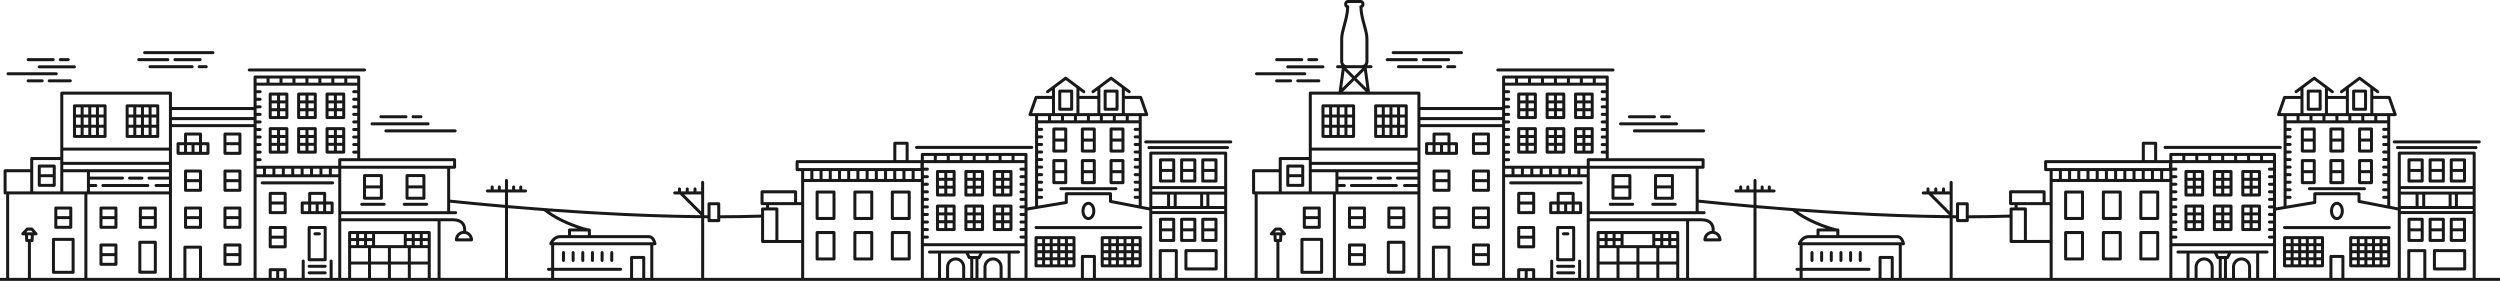 <?xml version="1.0" encoding="utf-8"?>
<!-- Generator: Adobe Illustrator 16.0.0, SVG Export Plug-In . SVG Version: 6.00 Build 0)  -->
<!DOCTYPE svg PUBLIC "-//W3C//DTD SVG 1.1//EN" "http://www.w3.org/Graphics/SVG/1.1/DTD/svg11.dtd">
<svg version="1.1" id="Layer_1" xmlns="http://www.w3.org/2000/svg" xmlns:xlink="http://www.w3.org/1999/xlink" x="0px" y="0px"
	 width="1335px" height="150px" viewBox="0 0 1335 150" enable-background="new 0 0 1335 150" xml:space="preserve">
<g>
	<g>
		<path fill="#19191A" d="M77.24,28.9h36.468c0.445,0,0.807-0.361,0.807-0.807c0-0.444-0.361-0.805-0.807-0.805H77.24
			c-0.445,0-0.806,0.36-0.806,0.805C76.435,28.539,76.795,28.9,77.24,28.9z"/>
		<path fill="#19191A" d="M4.277,40.195h25.769c0.445,0,0.806-0.361,0.806-0.807s-0.36-0.807-0.806-0.807H4.277
			c-0.445,0-0.807,0.361-0.807,0.807S3.832,40.195,4.277,40.195z"/>
		<path fill="#19191A" d="M20.141,35.685c0,0.445,0.36,0.806,0.805,0.806h18.778c0.445,0,0.807-0.36,0.807-0.806
			c0-0.444-0.361-0.806-0.807-0.806H20.945C20.501,34.879,20.141,35.24,20.141,35.685z"/>
		<path fill="#19191A" d="M15.032,42.347c-0.446,0-0.806,0.361-0.806,0.806c0,0.445,0.359,0.807,0.806,0.807h7.495
			c0.445,0,0.806-0.361,0.806-0.807c0-0.444-0.36-0.806-0.806-0.806H15.032z"/>
		<path fill="#19191A" d="M26.292,42.347c-0.444,0-0.806,0.361-0.806,0.806c0,0.445,0.361,0.807,0.806,0.807h11.26
			c0.446,0,0.807-0.361,0.807-0.807c0-0.444-0.36-0.806-0.807-0.806H26.292z"/>
		<path fill="#19191A" d="M80.08,34.818c-0.445,0-0.806,0.361-0.806,0.807c0,0.444,0.36,0.805,0.806,0.805h22.528
			c0.445,0,0.806-0.36,0.806-0.805c0-0.445-0.36-0.807-0.806-0.807H80.08z"/>
		<path fill="#19191A" d="M106.374,36.43h3.761c0.445,0,0.806-0.36,0.806-0.805c0-0.445-0.36-0.807-0.806-0.807h-3.761
			c-0.446,0-0.807,0.361-0.807,0.807C105.567,36.069,105.928,36.43,106.374,36.43z"/>
		<path fill="#19191A" d="M15.032,32.664h13.399c0.445,0,0.807-0.36,0.807-0.806c0-0.444-0.361-0.806-0.807-0.806H15.032
			c-0.444,0-0.806,0.361-0.806,0.806C14.227,32.304,14.588,32.664,15.032,32.664z"/>
		<path fill="#19191A" d="M32.197,32.664h4.235c0.446,0,0.806-0.36,0.806-0.806c0-0.444-0.359-0.806-0.806-0.806h-4.235
			c-0.445,0-0.806,0.361-0.806,0.806C31.392,32.304,31.752,32.664,32.197,32.664z"/>
		<path fill="#19191A" d="M74.081,32.666h15.536c0.445,0,0.807-0.361,0.807-0.807s-0.361-0.807-0.807-0.807H74.081
			c-0.444,0-0.806,0.361-0.806,0.807S73.637,32.666,74.081,32.666z"/>
		<path fill="#19191A" d="M107.691,31.859c0-0.445-0.361-0.807-0.806-0.807H93.383c-0.445,0-0.807,0.361-0.807,0.807
			s0.361,0.807,0.807,0.807h13.503C107.33,32.666,107.691,32.305,107.691,31.859z"/>
		<path fill="#19191A" d="M562.751,81.473h6.359c0.444,0,0.806-0.361,0.806-0.807V68.881c0-0.445-0.361-0.806-0.806-0.806h-6.359
			c-0.444,0-0.806,0.36-0.806,0.806v11.785C561.945,81.111,562.307,81.473,562.751,81.473z M563.558,69.688h4.747v4.305h-4.747
			V69.688z M563.558,75.604h4.747v4.256h-4.747V75.604z"/>
		<path fill="#19191A" d="M577.988,81.473h6.359c0.445,0,0.806-0.361,0.806-0.807V68.881c0-0.445-0.36-0.806-0.806-0.806h-6.359
			c-0.444,0-0.806,0.36-0.806,0.806v11.785C577.183,81.111,577.544,81.473,577.988,81.473z M578.795,69.688h4.746v4.305h-4.746
			V69.688z M578.795,75.604h4.746v4.256h-4.746V75.604z"/>
		<path fill="#19191A" d="M599.662,68.075h-6.359c-0.445,0-0.807,0.36-0.807,0.806v11.785c0,0.445,0.361,0.807,0.807,0.807h6.359
			c0.445,0,0.807-0.361,0.807-0.807V68.881C600.469,68.436,600.107,68.075,599.662,68.075z M598.856,79.859h-4.748v-4.256h4.748
			V79.859z M598.856,73.992h-4.748v-4.305h4.748V73.992z"/>
		<path fill="#19191A" d="M569.916,97.541V85.756c0-0.445-0.361-0.807-0.806-0.807h-6.359c-0.445,0-0.806,0.361-0.806,0.807v11.785
			c0,0.445,0.36,0.806,0.806,0.806h6.359C569.555,98.347,569.916,97.986,569.916,97.541z M568.304,96.734h-4.747v-4.256h4.747
			V96.734z M568.304,90.867h-4.747v-4.305h4.747V90.867z"/>
		<path fill="#19191A" d="M577.988,98.347h6.359c0.445,0,0.806-0.36,0.806-0.806V85.756c0-0.445-0.36-0.807-0.806-0.807h-6.359
			c-0.444,0-0.806,0.361-0.806,0.807v11.785C577.183,97.986,577.544,98.347,577.988,98.347z M578.795,86.562h4.746v4.305h-4.746
			V86.562z M578.795,92.479h4.746v4.256h-4.746V92.479z"/>
		<path fill="#19191A" d="M599.662,84.949h-6.359c-0.445,0-0.807,0.361-0.807,0.807v11.785c0,0.445,0.361,0.806,0.807,0.806h6.359
			c0.445,0,0.807-0.36,0.807-0.806V85.756C600.469,85.311,600.107,84.949,599.662,84.949z M598.856,96.734h-4.748v-4.256h4.748
			V96.734z M598.856,90.867h-4.748v-4.305h4.748V90.867z"/>
		<path fill="#19191A" d="M572.269,47.845h-6.359c-0.445,0-0.807,0.36-0.807,0.806v9.674c0,0.445,0.361,0.807,0.807,0.807h6.359
			c0.445,0,0.807-0.361,0.807-0.807V48.65C573.075,48.205,572.714,47.845,572.269,47.845z M571.463,57.519h-4.748v-8.062h4.748
			V57.519z"/>
		<path fill="#19191A" d="M596.505,47.845h-6.36c-0.444,0-0.806,0.36-0.806,0.806v9.674c0,0.445,0.361,0.807,0.806,0.807h6.36
			c0.445,0,0.806-0.361,0.806-0.807V48.65C597.311,48.205,596.95,47.845,596.505,47.845z M595.699,57.519h-4.748v-8.062h4.748
			V57.519z"/>
		<path fill="#19191A" d="M642.274,97.482h7.063c0.444,0,0.806-0.361,0.806-0.807V85.365c0-0.444-0.361-0.806-0.806-0.806h-7.063
			c-0.445,0-0.806,0.361-0.806,0.806v11.311C641.469,97.121,641.829,97.482,642.274,97.482z M643.08,86.172h5.451v4.043h-5.451
			V86.172z M643.08,91.826h5.451v4.043h-5.451V91.826z"/>
		<path fill="#19191A" d="M630.985,97.482h7.062c0.445,0,0.807-0.361,0.807-0.807V85.365c0-0.444-0.361-0.806-0.807-0.806h-7.062
			c-0.445,0-0.807,0.361-0.807,0.806v11.311C630.179,97.121,630.54,97.482,630.985,97.482z M631.791,86.172h5.45v4.043h-5.45V86.172
			z M631.791,91.826h5.45v4.043h-5.45V91.826z"/>
		<path fill="#19191A" d="M619.695,97.482h7.062c0.445,0,0.806-0.361,0.806-0.807V85.365c0-0.444-0.36-0.806-0.806-0.806h-7.062
			c-0.445,0-0.807,0.361-0.807,0.806v11.311C618.889,97.121,619.25,97.482,619.695,97.482z M620.501,86.172h5.45v4.043h-5.45V86.172
			z M620.501,91.826h5.45v4.043h-5.45V91.826z"/>
		<path fill="#19191A" d="M642.274,129.203h7.063c0.444,0,0.806-0.361,0.806-0.807v-11.31c0-0.445-0.361-0.807-0.806-0.807h-7.063
			c-0.445,0-0.806,0.361-0.806,0.807v11.31C641.469,128.842,641.829,129.203,642.274,129.203z M643.08,117.893h5.451v4.043h-5.451
			V117.893z M643.08,123.548h5.451v4.043h-5.451V123.548z"/>
		<path fill="#19191A" d="M630.985,129.203h7.062c0.445,0,0.807-0.361,0.807-0.807v-11.31c0-0.445-0.361-0.807-0.807-0.807h-7.062
			c-0.445,0-0.806,0.361-0.806,0.807v11.31C630.18,128.842,630.54,129.203,630.985,129.203z M631.791,117.893h5.45v4.043h-5.45
			V117.893z M631.791,123.548h5.45v4.043h-5.45V123.548z"/>
		<path fill="#19191A" d="M619.695,129.202h7.062c0.445,0,0.806-0.36,0.806-0.806v-11.311c0-0.444-0.36-0.806-0.806-0.806h-7.062
			c-0.445,0-0.807,0.361-0.807,0.806v11.311C618.889,128.842,619.25,129.202,619.695,129.202z M620.501,117.893h5.45v4.043h-5.45
			V117.893z M620.501,123.548h5.45v4.043h-5.45V123.548z"/>
		<path fill="#19191A" d="M613.539,77.992c-0.445,0-0.807,0.361-0.807,0.806s0.361,0.806,0.807,0.806h41.954
			c0.445,0,0.807-0.361,0.807-0.806s-0.361-0.806-0.807-0.806H613.539z"/>
		<path fill="#19191A" d="M611.008,75.774c0,0.444,0.361,0.806,0.807,0.806h45.402c0.445,0,0.807-0.361,0.807-0.806
			s-0.361-0.806-0.807-0.806h-45.402C611.369,74.969,611.008,75.33,611.008,75.774z"/>
		<path fill="#19191A" d="M649.441,133.021h-16.162c-0.445,0-0.806,0.36-0.806,0.806v9.781c0,0.444,0.36,0.806,0.806,0.806h16.162
			c0.445,0,0.806-0.361,0.806-0.806v-9.781C650.247,133.382,649.887,133.021,649.441,133.021z M648.636,142.802h-14.551v-8.169
			h14.551V142.802z"/>
		<path fill="#19191A" d="M595.906,99.961h-29.398c-0.445,0-0.807,0.361-0.807,0.806c0,0.445,0.361,0.806,0.807,0.806h29.398
			c0.445,0,0.807-0.36,0.807-0.806C596.713,100.322,596.352,99.961,595.906,99.961z"/>
		<path fill="#19191A" d="M552.436,121.521c0,0.444,0.361,0.806,0.807,0.806h55.93c0.445,0,0.806-0.361,0.806-0.806
			c0-0.445-0.36-0.807-0.806-0.807h-55.93C552.797,120.714,552.436,121.075,552.436,121.521z"/>
		<path fill="#19191A" d="M573.519,126.092h-20.276c-0.445,0-0.807,0.36-0.807,0.807v15.045c0,0.444,0.361,0.806,0.807,0.806h20.276
			c0.445,0,0.806-0.361,0.806-0.806v-15.045C574.324,126.452,573.964,126.092,573.519,126.092z M556.489,141.137h-2.441v-2.148
			h2.441V141.137z M556.489,137.376h-2.441v-2.148h2.441V137.376z M556.489,133.614h-2.441v-2.149h2.441V133.614z M556.489,129.854
			h-2.441v-2.149h2.441V129.854z M560.544,141.137h-2.442v-2.148h2.442V141.137z M560.544,137.375h-2.442v-2.148h2.442V137.375z
			 M560.544,133.614h-2.442v-2.149h2.442V133.614z M560.544,129.854h-2.442v-2.149h2.442V129.854z M564.604,141.137h-2.448v-2.148
			h2.448V141.137z M564.604,137.376h-2.448v-2.148h2.448V137.376z M564.604,133.614h-2.448v-2.149h2.448V133.614z M564.604,129.854
			h-2.448v-2.149h2.448V129.854z M568.657,141.137h-2.441v-2.148h2.441V141.137z M568.657,137.375h-2.441v-2.148h2.441V137.375z
			 M568.657,133.614h-2.441v-2.149h2.441V133.614z M568.657,129.854h-2.441v-2.149h2.441V129.854z M572.713,141.137h-2.443v-2.148
			h2.443V141.137z M572.713,137.375h-2.443v-2.148h2.443V137.375z M572.713,133.614h-2.443v-2.149h2.443V133.614z M572.713,129.854
			h-2.443v-2.149h2.443V129.854z"/>
		<path fill="#19191A" d="M608.857,126.092H588.58c-0.445,0-0.807,0.361-0.807,0.806v15.045c0,0.446,0.361,0.807,0.807,0.807h20.277
			c0.444,0,0.806-0.36,0.806-0.807v-15.045C609.663,126.453,609.302,126.092,608.857,126.092z M591.829,141.137h-2.443v-2.148h2.443
			V141.137z M591.829,137.376h-2.443v-2.149h2.443V137.376z M591.829,133.615h-2.443v-2.149h2.443V133.615z M591.829,129.853h-2.443
			v-2.148h2.443V129.853z M595.883,141.137h-2.441v-2.148h2.441V141.137z M595.883,137.376h-2.441v-2.149h2.441V137.376z
			 M595.883,133.615h-2.441v-2.149h2.441V133.615z M595.883,129.853h-2.441v-2.148h2.441V129.853z M599.943,141.137h-2.448v-2.148
			h2.448V141.137z M599.943,137.376h-2.448v-2.149h2.448V137.376z M599.943,133.614h-2.448v-2.149h2.448V133.614z M599.943,129.853
			h-2.448v-2.148h2.448V129.853z M603.997,141.137h-2.442v-2.148h2.442V141.137z M603.997,137.376h-2.442v-2.149h2.442V137.376z
			 M603.997,133.615h-2.442v-2.149h2.442V133.615z M603.997,129.853h-2.442v-2.148h2.442V129.853z M608.051,141.137h-2.441v-2.148
			h2.441V141.137z M608.051,137.376h-2.441v-2.149h2.441V137.376z M608.051,133.614h-2.441v-2.149h2.441V133.614z M608.051,129.853
			h-2.441v-2.148h2.441V129.853z"/>
		<path fill="#19191A" d="M581.207,117.526c2.076,0,3.701-2.145,3.701-4.882c0-2.736-1.625-4.881-3.701-4.881
			s-3.703,2.145-3.703,4.881C577.504,115.382,579.131,117.526,581.207,117.526z M581.207,109.376c1.132,0,2.09,1.497,2.09,3.269
			c0,1.772-0.958,3.27-2.09,3.27c-1.134,0-2.091-1.497-2.091-3.27C579.116,110.873,580.073,109.376,581.207,109.376z"/>
		<path fill="#19191A" d="M445.358,101.738h-9.017c-0.444,0-0.806,0.361-0.806,0.807v14.114c0,0.445,0.361,0.807,0.806,0.807h9.017
			c0.445,0,0.806-0.361,0.806-0.807v-14.114C446.164,102.1,445.804,101.738,445.358,101.738z M444.552,115.854h-7.403v-12.503h7.403
			V115.854z"/>
		<path fill="#19191A" d="M465.518,101.738h-9.016c-0.446,0-0.807,0.361-0.807,0.807v14.114c0,0.445,0.36,0.807,0.807,0.807h9.016
			c0.445,0,0.807-0.361,0.807-0.807v-14.114C466.324,102.1,465.963,101.738,465.518,101.738z M464.712,115.854h-7.404v-12.503h7.404
			V115.854z"/>
		<path fill="#19191A" d="M485.523,101.738h-9.017c-0.445,0-0.806,0.361-0.806,0.807v14.114c0,0.445,0.36,0.807,0.806,0.807h9.017
			c0.445,0,0.807-0.361,0.807-0.807v-14.114C486.33,102.1,485.969,101.738,485.523,101.738z M484.718,115.854h-7.405v-12.503h7.405
			V115.854z"/>
		<path fill="#19191A" d="M445.358,123.366h-9.017c-0.444,0-0.806,0.361-0.806,0.806v14.115c0,0.445,0.361,0.807,0.806,0.807h9.017
			c0.445,0,0.806-0.361,0.806-0.807v-14.115C446.164,123.728,445.804,123.366,445.358,123.366z M444.552,137.481h-7.403v-12.503
			h7.403V137.481z"/>
		<path fill="#19191A" d="M465.518,123.366h-9.016c-0.446,0-0.807,0.361-0.807,0.806v14.115c0,0.445,0.36,0.807,0.807,0.807h9.016
			c0.445,0,0.807-0.361,0.807-0.807v-14.115C466.324,123.728,465.963,123.366,465.518,123.366z M464.712,137.481h-7.404v-12.503
			h7.404V137.481z"/>
		<path fill="#19191A" d="M485.523,123.366h-9.016c-0.445,0-0.806,0.361-0.806,0.806v14.115c0,0.445,0.36,0.807,0.806,0.807h9.016
			c0.446,0,0.807-0.361,0.807-0.807v-14.115C486.33,123.728,485.97,123.366,485.523,123.366z M484.718,137.481h-7.404v-12.503h7.404
			V137.481z"/>
		<path fill="#19191A" d="M489.442,79.517h61.534c0.445,0,0.807-0.36,0.807-0.806s-0.361-0.807-0.807-0.807h-61.534
			c-0.445,0-0.807,0.361-0.807,0.807S488.997,79.517,489.442,79.517z"/>
		<path fill="#19191A" d="M500.604,123.395h8.898c0.444,0,0.806-0.361,0.806-0.807V110.04c0-0.444-0.361-0.806-0.806-0.806h-8.898
			c-0.446,0-0.806,0.361-0.806,0.806v12.548C499.798,123.033,500.157,123.395,500.604,123.395z M505.858,110.846h2.837v2.57h-2.837
			V110.846z M505.858,115.028h2.837v2.573h-2.837V115.028z M505.858,119.212h2.837v2.57h-2.837V119.212z M501.409,110.846h2.837
			v2.57h-2.837V110.846z M501.409,115.028h2.837v2.573h-2.837V115.028z M501.409,119.212h2.837v2.57h-2.837V119.212z"/>
		<path fill="#19191A" d="M530.959,123.395h8.897c0.445,0,0.806-0.361,0.806-0.807V110.04c0-0.444-0.36-0.806-0.806-0.806h-8.897
			c-0.445,0-0.806,0.361-0.806,0.806v12.548C530.153,123.033,530.514,123.395,530.959,123.395z M536.214,110.846h2.837v2.57h-2.837
			V110.846z M536.214,115.028h2.837v2.573h-2.837V115.028z M536.214,119.212h2.837v2.57h-2.837V119.212z M531.766,110.846h2.837
			v2.57h-2.837V110.846z M531.766,115.028h2.837v2.573h-2.837V115.028z M531.766,119.212h2.837v2.57h-2.837V119.212z"/>
		<path fill="#19191A" d="M515.781,123.395h8.898c0.444,0,0.806-0.361,0.806-0.807V110.04c0-0.444-0.361-0.806-0.806-0.806h-8.898
			c-0.444,0-0.806,0.361-0.806,0.806v12.548C514.976,123.033,515.337,123.395,515.781,123.395z M521.036,110.846h2.837v2.57h-2.837
			V110.846z M521.036,115.028h2.837v2.573h-2.837V115.028z M521.036,119.212h2.837v2.57h-2.837V119.212z M516.588,110.846h2.837
			v2.57h-2.837V110.846z M516.588,115.028h2.837v2.573h-2.837V115.028z M516.588,119.212h2.837v2.57h-2.837V119.212z"/>
		<path fill="#19191A" d="M500.604,104.931h8.898c0.444,0,0.806-0.36,0.806-0.806V91.576c0-0.444-0.361-0.805-0.806-0.805h-8.898
			c-0.446,0-0.806,0.36-0.806,0.805v12.549C499.798,104.57,500.157,104.931,500.604,104.931z M505.858,92.383h2.837v2.57h-2.837
			V92.383z M505.858,96.564h2.837v2.573h-2.837V96.564z M505.858,100.749h2.837v2.569h-2.837V100.749z M501.409,92.383h2.837v2.57
			h-2.837V92.383z M501.409,96.564h2.837v2.573h-2.837V96.564z M501.409,100.749h2.837v2.569h-2.837V100.749z"/>
		<path fill="#19191A" d="M530.959,104.931h8.897c0.445,0,0.806-0.36,0.806-0.806V91.576c0-0.444-0.36-0.805-0.806-0.805h-8.897
			c-0.445,0-0.806,0.36-0.806,0.805v12.549C530.153,104.57,530.514,104.931,530.959,104.931z M536.214,92.383h2.837v2.57h-2.837
			V92.383z M536.214,96.564h2.837v2.573h-2.837V96.564z M536.214,100.749h2.837v2.569h-2.837V100.749z M531.766,92.383h2.837v2.57
			h-2.837V92.383z M531.766,96.564h2.837v2.573h-2.837V96.564z M531.766,100.749h2.837v2.569h-2.837V100.749z"/>
		<path fill="#19191A" d="M515.781,104.931h8.898c0.444,0,0.806-0.36,0.806-0.806V91.576c0-0.444-0.361-0.805-0.806-0.805h-8.898
			c-0.444,0-0.806,0.36-0.806,0.805v12.549C514.976,104.57,515.337,104.931,515.781,104.931z M521.036,92.383h2.837v2.57h-2.837
			V92.383z M521.036,96.564h2.837v2.573h-2.837V96.564z M521.036,100.749h2.837v2.569h-2.837V100.749z M516.588,92.383h2.837v2.57
			h-2.837V92.383z M516.588,96.564h2.837v2.573h-2.837V96.564z M516.588,100.749h2.837v2.569h-2.837V100.749z"/>
		<path fill="#19191A" d="M300.895,139.892c0.446,0,0.807-0.361,0.807-0.807v-4.208c0-0.444-0.36-0.806-0.807-0.806
			c-0.444,0-0.806,0.361-0.806,0.806v4.208C300.089,139.53,300.45,139.892,300.895,139.892z"/>
		<path fill="#19191A" d="M306.052,139.892c0.445,0,0.807-0.361,0.807-0.807v-4.208c0-0.444-0.361-0.806-0.807-0.806
			s-0.806,0.361-0.806,0.806v4.208C305.246,139.53,305.606,139.892,306.052,139.892z"/>
		<path fill="#19191A" d="M311.208,139.892c0.445,0,0.807-0.361,0.807-0.807v-4.208c0-0.444-0.361-0.806-0.807-0.806
			c-0.444,0-0.806,0.361-0.806,0.806v4.208C310.402,139.53,310.764,139.892,311.208,139.892z"/>
		<path fill="#19191A" d="M316.365,139.892c0.445,0,0.806-0.361,0.806-0.807v-4.208c0-0.444-0.36-0.806-0.806-0.806
			c-0.446,0-0.807,0.361-0.807,0.806v4.208C315.559,139.53,315.919,139.892,316.365,139.892z"/>
		<path fill="#19191A" d="M321.521,139.892c0.445,0,0.806-0.361,0.806-0.807v-4.208c0-0.444-0.36-0.806-0.806-0.806
			s-0.806,0.361-0.806,0.806v4.208C320.716,139.53,321.076,139.892,321.521,139.892z"/>
		<path fill="#19191A" d="M326.678,139.892c0.446,0,0.806-0.361,0.806-0.807v-4.208c0-0.444-0.359-0.806-0.806-0.806
			c-0.445,0-0.806,0.361-0.806,0.806v4.208C325.872,139.53,326.232,139.892,326.678,139.892z"/>
		<path fill="#19191A" d="M194.645,106.669h9.018c0.445,0,0.806-0.36,0.806-0.806v-12.1c0-0.445-0.36-0.806-0.806-0.806h-9.018
			c-0.445,0-0.806,0.36-0.806,0.806v12.1C193.839,106.309,194.199,106.669,194.645,106.669z M195.451,94.57h7.405v4.438h-7.405
			V94.57z M195.451,100.62h7.405v4.437h-7.405V100.62z"/>
		<path fill="#19191A" d="M193.176,109.896h11.955c0.445,0,0.807-0.361,0.807-0.807s-0.361-0.806-0.807-0.806h-11.955
			c-0.445,0-0.807,0.36-0.807,0.806S192.73,109.896,193.176,109.896z"/>
		<path fill="#19191A" d="M217.356,106.669h9.017c0.445,0,0.807-0.36,0.807-0.806v-12.1c0-0.445-0.361-0.806-0.807-0.806h-9.017
			c-0.445,0-0.806,0.36-0.806,0.806v12.1C216.551,106.309,216.911,106.669,217.356,106.669z M218.162,94.57h7.405v4.438h-7.405
			V94.57z M218.162,100.62h7.405v4.437h-7.405V100.62z"/>
		<path fill="#19191A" d="M215.887,109.896h11.956c0.445,0,0.806-0.361,0.806-0.807s-0.36-0.806-0.806-0.806h-11.956
			c-0.444,0-0.806,0.36-0.806,0.806S215.442,109.896,215.887,109.896z"/>
		<path fill="#19191A" d="M205.268,69.88c0,0.445,0.361,0.806,0.807,0.806h36.958c0.444,0,0.806-0.36,0.806-0.806
			c0-0.444-0.361-0.806-0.806-0.806h-36.958C205.629,69.074,205.268,69.436,205.268,69.88z"/>
		<path fill="#19191A" d="M198.662,66.921h29.932c0.445,0,0.807-0.36,0.807-0.806s-0.361-0.807-0.807-0.807h-29.932
			c-0.445,0-0.807,0.361-0.807,0.807S198.217,66.921,198.662,66.921z"/>
		<path fill="#19191A" d="M203.385,63.156h13.399c0.445,0,0.807-0.361,0.807-0.807s-0.361-0.806-0.807-0.806h-13.399
			c-0.445,0-0.807,0.36-0.807,0.806S202.939,63.156,203.385,63.156z"/>
		<path fill="#19191A" d="M220.55,63.156h4.235c0.446,0,0.806-0.361,0.806-0.807s-0.359-0.806-0.806-0.806h-4.235
			c-0.446,0-0.806,0.36-0.806,0.806S220.104,63.156,220.55,63.156z"/>
		<path fill="#19191A" d="M140.02,98.452h37.613c0.444,0,0.806-0.36,0.806-0.806s-0.361-0.807-0.806-0.807H140.02
			c-0.446,0-0.806,0.361-0.806,0.807S139.573,98.452,140.02,98.452z"/>
		<path fill="#19191A" d="M173.647,139.5c0.445,0,0.806-0.361,0.806-0.806v-17.199c0-0.446-0.36-0.807-0.806-0.807h-8.564
			c-0.446,0-0.806,0.36-0.806,0.807v17.199c0,0.444,0.359,0.806,0.806,0.806H173.647z M165.89,122.301h6.951v15.587h-6.951V122.301z
			"/>
		<path fill="#19191A" d="M173.648,141.388h-8.565c-0.444,0-0.806,0.361-0.806,0.807c0,0.444,0.361,0.806,0.806,0.806h8.565
			c0.444,0,0.806-0.361,0.806-0.806C174.454,141.749,174.093,141.388,173.648,141.388z"/>
		<path fill="#19191A" d="M173.648,144.888h-8.565c-0.444,0-0.806,0.361-0.806,0.807c0,0.444,0.361,0.806,0.806,0.806h8.565
			c0.444,0,0.806-0.361,0.806-0.806C174.454,145.249,174.093,144.888,173.648,144.888z"/>
		<path fill="#19191A" d="M170.558,124.046h-2.384c-0.445,0-0.806,0.361-0.806,0.806c0,0.445,0.36,0.807,0.806,0.807h2.384
			c0.445,0,0.807-0.361,0.807-0.807C171.364,124.407,171.003,124.046,170.558,124.046z"/>
		<path fill="#19191A" d="M133.129,38.169h61.534c0.445,0,0.806-0.361,0.806-0.806c0-0.445-0.36-0.807-0.806-0.807h-61.534
			c-0.444,0-0.806,0.361-0.806,0.807C132.323,37.808,132.685,38.169,133.129,38.169z"/>
		<path fill="#19191A" d="M152.283,120.688h-7.993c-0.445,0-0.806,0.361-0.806,0.806v10.3c0,0.444,0.36,0.806,0.806,0.806h7.993
			c0.445,0,0.806-0.361,0.806-0.806v-10.3C153.089,121.05,152.729,120.688,152.283,120.688z M151.478,130.987h-6.382v-3.537h6.382
			V130.987z M151.478,125.838h-6.382v-3.537h6.382V125.838z"/>
		<path fill="#19191A" d="M152.283,102.449h-7.993c-0.445,0-0.806,0.361-0.806,0.806v10.3c0,0.444,0.36,0.805,0.806,0.805h7.993
			c0.445,0,0.806-0.36,0.806-0.805v-10.3C153.089,102.811,152.729,102.449,152.283,102.449z M151.478,112.748h-6.382v-3.537h6.382
			V112.748z M151.478,107.598h-6.382v-3.537h6.382V107.598z"/>
		<path fill="#19191A" d="M74.669,146.164h8.278c0.445,0,0.806-0.36,0.806-0.807v-15.99c0-0.445-0.36-0.807-0.806-0.807h-8.278
			c-0.444,0-0.806,0.361-0.806,0.807v15.99C73.863,145.804,74.225,146.164,74.669,146.164z M75.476,130.173h6.666v14.379h-6.666
			V130.173z"/>
		<path fill="#19191A" d="M54.138,99.065c0,0.444,0.361,0.806,0.806,0.806H78.94c0.445,0,0.807-0.361,0.807-0.806
			c0-0.445-0.361-0.806-0.807-0.806H54.943C54.499,98.26,54.138,98.62,54.138,99.065z"/>
		<path fill="#19191A" d="M69.168,95.925h6.638c0.445,0,0.806-0.36,0.806-0.806s-0.36-0.807-0.806-0.807h-6.638
			c-0.444,0-0.806,0.361-0.806,0.807S68.724,95.925,69.168,95.925z"/>
		<path fill="#19191A" d="M74.954,122.183h7.992c0.446,0,0.806-0.36,0.806-0.806v-10.299c0-0.445-0.359-0.807-0.806-0.807h-7.992
			c-0.446,0-0.806,0.361-0.806,0.807v10.299C74.148,121.822,74.508,122.183,74.954,122.183z M75.761,111.884h6.38v3.537h-6.38
			V111.884z M75.761,117.034h6.38v3.537h-6.38V117.034z"/>
		<path fill="#19191A" d="M53.924,122.184h7.993c0.444,0,0.806-0.361,0.806-0.807v-10.299c0-0.445-0.361-0.806-0.806-0.806h-7.993
			c-0.445,0-0.806,0.36-0.806,0.806v10.299C53.118,121.822,53.479,122.184,53.924,122.184z M54.729,111.885h6.381v3.537h-6.381
			V111.885z M54.729,117.034h6.381v3.537h-6.381V117.034z"/>
		<path fill="#19191A" d="M53.924,141.934h7.993c0.444,0,0.806-0.361,0.806-0.806v-10.3c0-0.444-0.361-0.806-0.806-0.806h-7.993
			c-0.445,0-0.806,0.361-0.806,0.806v10.3C53.118,141.572,53.479,141.934,53.924,141.934z M54.729,131.635h6.381v3.537h-6.381
			V131.635z M54.729,136.784h6.381v3.537h-6.381V136.784z"/>
		<path fill="#19191A" d="M56.117,55.697H39.771c-0.445,0-0.807,0.36-0.807,0.806v16.346c0,0.446,0.361,0.806,0.807,0.806h16.347
			c0.445,0,0.806-0.359,0.806-0.806V56.503C56.923,56.058,56.562,55.697,56.117,55.697z M43.051,72.043h-2.475v-3.836h2.475V72.043z
			 M43.051,66.596h-2.475v-3.839h2.475V66.596z M43.051,61.145h-2.475v-3.836h2.475V61.145z M47.139,72.043h-2.476v-3.836h2.476
			V72.043z M47.139,66.596h-2.476v-3.839h2.476V66.596z M47.139,61.145h-2.476v-3.836h2.476V61.145z M51.225,72.043h-2.476v-3.836
			h2.476V72.043z M51.225,66.596h-2.476v-3.839h2.476V66.596z M51.225,61.145h-2.476v-3.836h2.476V61.145z M55.312,72.043h-2.476
			v-3.836h2.476V72.043z M55.312,66.596h-2.476v-3.839h2.476V66.596z M55.312,61.145h-2.476v-3.836h2.476V61.145z"/>
		<path fill="#19191A" d="M67.894,73.654h16.346c0.445,0,0.807-0.359,0.807-0.806V56.503c0-0.445-0.361-0.806-0.807-0.806H67.894
			c-0.446,0-0.806,0.36-0.806,0.806v16.346C67.088,73.295,67.447,73.654,67.894,73.654z M80.959,57.309h2.475v3.836h-2.475V57.309z
			 M80.959,62.757h2.475v3.839h-2.475V62.757z M80.959,68.207h2.475v3.836h-2.475V68.207z M76.872,57.309h2.475v3.836h-2.475V57.309
			z M76.872,62.757h2.475v3.839h-2.475V62.757z M76.872,68.207h2.475v3.836h-2.475V68.207z M72.787,57.309h2.474v3.836h-2.474
			V57.309z M72.787,62.757h2.474v3.839h-2.474V62.757z M72.787,68.207h2.474v3.836h-2.474V68.207z M68.698,57.309h2.476v3.836
			h-2.476V57.309z M68.698,62.757h2.476v3.839h-2.476V62.757z M68.698,68.207h2.476v3.836h-2.476V68.207z"/>
		<path fill="#19191A" d="M28.967,87.877h-7.992c-0.446,0-0.807,0.361-0.807,0.807v10.299c0,0.444,0.36,0.806,0.807,0.806h7.992
			c0.445,0,0.806-0.361,0.806-0.806V88.684C29.772,88.238,29.412,87.877,28.967,87.877z M28.16,98.176h-6.38v-3.537h6.38V98.176z
			 M28.16,93.025h-6.38v-3.537h6.38V93.025z"/>
		<path fill="#19191A" d="M27.734,127.83v17.588c0,0.445,0.361,0.806,0.807,0.806h10.507c0.445,0,0.807-0.36,0.807-0.806V127.83
			c0-0.445-0.361-0.807-0.807-0.807H28.541C28.096,127.023,27.734,127.385,27.734,127.83z M29.346,128.636h8.896v15.976h-8.896
			V128.636z"/>
		<path fill="#19191A" d="M28.991,111.078v10.299c0,0.445,0.361,0.806,0.806,0.806h7.993c0.445,0,0.807-0.36,0.807-0.806v-10.299
			c0-0.445-0.361-0.807-0.807-0.807h-7.993C29.353,110.271,28.991,110.633,28.991,111.078z M30.604,111.884h6.381v3.537h-6.381
			V111.884z M30.604,117.034h6.381v3.537h-6.381V117.034z"/>
		<path fill="#19191A" d="M120.131,122.183h7.992c0.446,0,0.806-0.36,0.806-0.806v-10.299c0-0.445-0.359-0.807-0.806-0.807h-7.992
			c-0.446,0-0.806,0.361-0.806,0.807v10.299C119.325,121.822,119.685,122.183,120.131,122.183z M120.937,111.884h6.381v3.537h-6.381
			V111.884z M120.937,117.034h6.381v3.537h-6.381V117.034z"/>
		<path fill="#19191A" d="M107.072,110.272h-7.991c-0.446,0-0.807,0.36-0.807,0.806v10.299c0,0.445,0.36,0.807,0.807,0.807h7.991
			c0.445,0,0.807-0.361,0.807-0.807v-10.299C107.879,110.633,107.518,110.272,107.072,110.272z M106.267,120.571h-6.38v-3.537h6.38
			V120.571z M106.267,115.422h-6.38v-3.537h6.38V115.422z"/>
		<path fill="#19191A" d="M120.131,141.934h7.993c0.445,0,0.807-0.361,0.807-0.806v-10.3c0-0.444-0.361-0.806-0.807-0.806h-7.993
			c-0.444,0-0.806,0.361-0.806,0.806v10.3C119.325,141.572,119.687,141.934,120.131,141.934z M120.938,131.635h6.381v3.537h-6.381
			V131.635z M120.938,136.784h6.381v3.537h-6.381V136.784z"/>
		<path fill="#19191A" d="M120.131,102.433h7.992c0.446,0,0.806-0.361,0.806-0.806V91.328c0-0.445-0.359-0.807-0.806-0.807h-7.992
			c-0.446,0-0.806,0.361-0.806,0.807v10.299C119.325,102.071,119.685,102.433,120.131,102.433z M120.937,92.133h6.381v3.537h-6.381
			V92.133z M120.937,97.283h6.381v3.537h-6.381V97.283z"/>
		<path fill="#19191A" d="M107.073,90.521H99.08c-0.445,0-0.807,0.361-0.807,0.807v10.299c0,0.444,0.361,0.806,0.807,0.806h7.993
			c0.444,0,0.806-0.361,0.806-0.806V91.328C107.879,90.883,107.518,90.521,107.073,90.521z M106.267,100.82h-6.381v-3.537h6.381
			V100.82z M106.267,95.67h-6.381v-3.537h6.381V95.67z"/>
		<path fill="#19191A" d="M120.131,82.682h7.992c0.446,0,0.806-0.36,0.806-0.806V71.577c0-0.444-0.359-0.806-0.806-0.806h-7.992
			c-0.446,0-0.806,0.361-0.806,0.806v10.299C119.325,82.321,119.685,82.682,120.131,82.682z M120.937,72.383h6.381v3.537h-6.381
			V72.383z M120.937,77.533h6.381v3.537h-6.381V77.533z"/>
		<path fill="#19191A" d="M95.084,82.682h3.996h7.992h3.996c0.445,0,0.807-0.36,0.807-0.806v-5.149c0-0.445-0.361-0.806-0.807-0.806
			h-3.189v-4.344c0-0.444-0.361-0.806-0.807-0.806H99.08c-0.445,0-0.807,0.361-0.807,0.806v4.344h-3.189
			c-0.445,0-0.807,0.36-0.807,0.806v5.149C94.277,82.321,94.639,82.682,95.084,82.682z M107.879,77.533h2.385v3.537h-2.385V77.533z
			 M106.267,81.07h-2.384v-3.537h2.384V81.07z M99.886,72.383h6.381v3.537h-6.381V72.383z M99.886,77.533h2.385v3.537h-2.385V77.533
			z M95.889,77.533h2.385v3.537h-2.385V77.533z"/>
		<path fill="#19191A" d="M177.357,107.598h-3.19v-4.342c0-0.447-0.359-0.807-0.806-0.807h-7.992c-0.445,0-0.806,0.359-0.806,0.807
			v4.342h-3.191c-0.444,0-0.806,0.361-0.806,0.807v5.148c0,0.447,0.361,0.807,0.806,0.807h3.997h7.992h3.996
			c0.446,0,0.806-0.359,0.806-0.807v-5.148C178.163,107.959,177.804,107.598,177.357,107.598z M164.563,112.747h-2.384v-3.536h2.384
			V112.747z M168.56,112.747h-2.384v-3.536h2.384V112.747z M172.556,112.747h-2.384v-3.536h2.384V112.747z M172.556,107.598h-6.38
			v-3.536h6.38V107.598z M176.552,112.747h-2.385v-3.536h2.385V112.747z"/>
		<path fill="#19191A" d="M153.188,67.887h-8.897c-0.444,0-0.806,0.36-0.806,0.805V81.24c0,0.445,0.361,0.806,0.806,0.806h8.897
			c0.446,0,0.806-0.36,0.806-0.806V68.691C153.993,68.247,153.634,67.887,153.188,67.887z M147.934,80.434h-2.837v-2.569h2.837
			V80.434z M147.934,76.253h-2.837V73.68h2.837V76.253z M147.934,72.068h-2.837v-2.57h2.837V72.068z M152.383,80.434h-2.837v-2.569
			h2.837V80.434z M152.383,76.253h-2.837V73.68h2.837V76.253z M152.383,72.068h-2.837v-2.57h2.837V72.068z"/>
		<path fill="#19191A" d="M183.544,67.887h-8.898c-0.445,0-0.806,0.36-0.806,0.805V81.24c0,0.445,0.36,0.806,0.806,0.806h8.898
			c0.445,0,0.806-0.36,0.806-0.806V68.691C184.35,68.247,183.989,67.887,183.544,67.887z M178.288,80.434h-2.837v-2.569h2.837
			V80.434z M178.288,76.253h-2.837V73.68h2.837V76.253z M178.288,72.068h-2.837v-2.57h2.837V72.068z M182.737,80.434H179.9v-2.569
			h2.837V80.434z M182.737,76.253H179.9V73.68h2.837V76.253z M182.737,72.068H179.9v-2.57h2.837V72.068z"/>
		<path fill="#19191A" d="M168.366,67.887h-8.898c-0.444,0-0.806,0.36-0.806,0.805V81.24c0,0.445,0.361,0.806,0.806,0.806h8.898
			c0.445,0,0.806-0.36,0.806-0.806V68.691C169.172,68.247,168.812,67.887,168.366,67.887z M163.111,80.434h-2.837v-2.569h2.837
			V80.434z M163.111,76.253h-2.837V73.68h2.837V76.253z M163.111,72.068h-2.837v-2.57h2.837V72.068z M167.56,80.434h-2.837v-2.569
			h2.837V80.434z M167.56,76.253h-2.837V73.68h2.837V76.253z M167.56,72.068h-2.837v-2.57h2.837V72.068z"/>
		<path fill="#19191A" d="M153.188,49.423h-8.897c-0.444,0-0.806,0.36-0.806,0.806v12.549c0,0.444,0.361,0.806,0.806,0.806h8.897
			c0.446,0,0.806-0.361,0.806-0.806V50.229C153.993,49.783,153.634,49.423,153.188,49.423z M147.934,61.971h-2.837V59.4h2.837
			V61.971z M147.934,57.79h-2.837v-2.573h2.837V57.79z M147.934,53.605h-2.837v-2.57h2.837V53.605z M152.383,61.971h-2.837V59.4
			h2.837V61.971z M152.383,57.79h-2.837v-2.573h2.837V57.79z M152.383,53.605h-2.837v-2.57h2.837V53.605z"/>
		<path fill="#19191A" d="M183.544,49.423h-8.898c-0.445,0-0.806,0.36-0.806,0.806v12.549c0,0.444,0.36,0.806,0.806,0.806h8.898
			c0.445,0,0.806-0.361,0.806-0.806V50.229C184.35,49.783,183.989,49.423,183.544,49.423z M178.288,61.971h-2.837V59.4h2.837V61.971
			z M178.288,57.79h-2.837v-2.573h2.837V57.79z M178.288,53.605h-2.837v-2.57h2.837V53.605z M182.737,61.971H179.9V59.4h2.837
			V61.971z M182.737,57.79H179.9v-2.573h2.837V57.79z M182.737,53.605H179.9v-2.57h2.837V53.605z"/>
		<path fill="#19191A" d="M168.366,49.423h-8.898c-0.444,0-0.806,0.36-0.806,0.806v12.549c0,0.444,0.361,0.806,0.806,0.806h8.898
			c0.445,0,0.806-0.361,0.806-0.806V50.229C169.172,49.783,168.812,49.423,168.366,49.423z M163.111,61.971h-2.837V59.4h2.837
			V61.971z M163.111,57.79h-2.837v-2.573h2.837V57.79z M163.111,53.605h-2.837v-2.57h2.837V53.605z M167.56,61.971h-2.837V59.4
			h2.837V61.971z M167.56,57.79h-2.837v-2.573h2.837V57.79z M167.56,53.605h-2.837v-2.57h2.837V53.605z"/>
		<path fill="#19191A" d="M743.939,28.9h36.468c0.445,0,0.807-0.361,0.807-0.807c0-0.444-0.361-0.805-0.807-0.805h-36.468
			c-0.445,0-0.806,0.36-0.806,0.805C743.134,28.539,743.494,28.9,743.939,28.9z"/>
		<path fill="#19191A" d="M670.977,40.195h25.77c0.444,0,0.806-0.361,0.806-0.807s-0.361-0.807-0.806-0.807h-25.77
			c-0.445,0-0.806,0.361-0.806,0.807S670.531,40.195,670.977,40.195z"/>
		<path fill="#19191A" d="M686.84,35.685c0,0.445,0.36,0.806,0.806,0.806h18.778c0.444,0,0.806-0.36,0.806-0.806
			c0-0.444-0.361-0.806-0.806-0.806h-18.778C687.2,34.879,686.84,35.24,686.84,35.685z"/>
		<path fill="#19191A" d="M681.731,42.347c-0.444,0-0.806,0.361-0.806,0.806c0,0.445,0.361,0.807,0.806,0.807h7.495
			c0.445,0,0.806-0.361,0.806-0.807c0-0.444-0.36-0.806-0.806-0.806H681.731z"/>
		<path fill="#19191A" d="M692.991,42.347c-0.444,0-0.806,0.361-0.806,0.806c0,0.445,0.361,0.807,0.806,0.807h11.261
			c0.445,0,0.806-0.361,0.806-0.807c0-0.444-0.36-0.806-0.806-0.806H692.991z"/>
		<path fill="#19191A" d="M746.779,34.818c-0.444,0-0.806,0.361-0.806,0.807c0,0.444,0.361,0.805,0.806,0.805h22.528
			c0.446,0,0.806-0.36,0.806-0.805c0-0.445-0.359-0.807-0.806-0.807H746.779z"/>
		<path fill="#19191A" d="M773.073,36.43h3.761c0.445,0,0.807-0.36,0.807-0.805c0-0.445-0.361-0.807-0.807-0.807h-3.761
			c-0.446,0-0.806,0.361-0.806,0.807C772.268,36.069,772.627,36.43,773.073,36.43z"/>
		<path fill="#19191A" d="M681.731,32.664h13.4c0.444,0,0.806-0.36,0.806-0.806c0-0.444-0.361-0.806-0.806-0.806h-13.4
			c-0.444,0-0.806,0.361-0.806,0.806C680.926,32.304,681.287,32.664,681.731,32.664z"/>
		<path fill="#19191A" d="M698.896,32.664h4.235c0.446,0,0.806-0.36,0.806-0.806c0-0.444-0.359-0.806-0.806-0.806h-4.235
			c-0.444,0-0.806,0.361-0.806,0.806C698.091,32.304,698.452,32.664,698.896,32.664z"/>
		<path fill="#19191A" d="M740.78,32.666h15.536c0.445,0,0.808-0.361,0.808-0.807s-0.362-0.807-0.808-0.807H740.78
			c-0.444,0-0.806,0.361-0.806,0.807S740.336,32.666,740.78,32.666z"/>
		<path fill="#19191A" d="M774.391,31.859c0-0.445-0.359-0.807-0.806-0.807h-13.503c-0.445,0-0.807,0.361-0.807,0.807
			s0.361,0.807,0.807,0.807h13.503C774.031,32.666,774.391,32.305,774.391,31.859z"/>
		<path fill="#19191A" d="M1229.451,81.473h6.358c0.445,0,0.806-0.361,0.806-0.807V68.881c0-0.445-0.36-0.806-0.806-0.806h-6.358
			c-0.445,0-0.807,0.36-0.807,0.806v11.785C1228.645,81.111,1229.006,81.473,1229.451,81.473z M1230.257,69.688h4.747v4.305h-4.747
			V69.688z M1230.257,75.604h4.747v4.256h-4.747V75.604z"/>
		<path fill="#19191A" d="M1244.688,81.473h6.359c0.445,0,0.806-0.361,0.806-0.807V68.881c0-0.445-0.36-0.806-0.806-0.806h-6.359
			c-0.444,0-0.806,0.36-0.806,0.806v11.785C1243.882,81.111,1244.243,81.473,1244.688,81.473z M1245.494,69.688h4.747v4.305h-4.747
			V69.688z M1245.494,75.604h4.747v4.256h-4.747V75.604z"/>
		<path fill="#19191A" d="M1266.362,68.075h-6.36c-0.445,0-0.806,0.36-0.806,0.806v11.785c0,0.445,0.36,0.807,0.806,0.807h6.36
			c0.444,0,0.806-0.361,0.806-0.807V68.881C1267.168,68.436,1266.807,68.075,1266.362,68.075z M1265.556,79.859h-4.748v-4.256h4.748
			V79.859z M1265.556,73.992h-4.748v-4.305h4.748V73.992z"/>
		<path fill="#19191A" d="M1236.615,97.541V85.756c0-0.445-0.361-0.807-0.806-0.807h-6.359c-0.444,0-0.806,0.361-0.806,0.807v11.785
			c0,0.445,0.361,0.806,0.806,0.806h6.359C1236.254,98.347,1236.615,97.986,1236.615,97.541z M1235.004,96.734h-4.747v-4.256h4.747
			V96.734z M1235.004,90.867h-4.747v-4.305h4.747V90.867z"/>
		<path fill="#19191A" d="M1244.688,98.347h6.359c0.445,0,0.806-0.36,0.806-0.806V85.756c0-0.445-0.36-0.807-0.806-0.807h-6.359
			c-0.444,0-0.806,0.361-0.806,0.807v11.785C1243.882,97.986,1244.243,98.347,1244.688,98.347z M1245.494,86.562h4.747v4.305h-4.747
			V86.562z M1245.494,92.479h4.747v4.256h-4.747V92.479z"/>
		<path fill="#19191A" d="M1266.362,84.949h-6.36c-0.445,0-0.806,0.361-0.806,0.807v11.785c0,0.445,0.36,0.806,0.806,0.806h6.36
			c0.444,0,0.806-0.36,0.806-0.806V85.756C1267.168,85.311,1266.807,84.949,1266.362,84.949z M1265.556,96.734h-4.748v-4.256h4.748
			V96.734z M1265.556,90.867h-4.748v-4.305h4.748V90.867z"/>
		<path fill="#19191A" d="M1238.969,47.845h-6.36c-0.445,0-0.806,0.36-0.806,0.806v9.674c0,0.445,0.36,0.807,0.806,0.807h6.36
			c0.444,0,0.806-0.361,0.806-0.807V48.65C1239.774,48.205,1239.413,47.845,1238.969,47.845z M1238.162,57.519h-4.748v-8.062h4.748
			V57.519z"/>
		<path fill="#19191A" d="M1263.204,47.845h-6.36c-0.444,0-0.806,0.36-0.806,0.806v9.674c0,0.445,0.361,0.807,0.806,0.807h6.36
			c0.445,0,0.806-0.361,0.806-0.807V48.65C1264.01,48.205,1263.649,47.845,1263.204,47.845z M1262.398,57.519h-4.748v-8.062h4.748
			V57.519z"/>
		<path fill="#19191A" d="M1308.974,97.482h7.063c0.444,0,0.806-0.361,0.806-0.807V85.365c0-0.444-0.361-0.806-0.806-0.806h-7.063
			c-0.444,0-0.806,0.361-0.806,0.806v11.311C1308.168,97.121,1308.529,97.482,1308.974,97.482z M1309.779,86.172h5.451v4.043h-5.451
			V86.172z M1309.779,91.826h5.451v4.043h-5.451V91.826z"/>
		<path fill="#19191A" d="M1297.685,97.482h7.062c0.445,0,0.807-0.361,0.807-0.807V85.365c0-0.444-0.361-0.806-0.807-0.806h-7.062
			c-0.445,0-0.806,0.361-0.806,0.806v11.311C1296.879,97.121,1297.239,97.482,1297.685,97.482z M1298.49,86.172h5.45v4.043h-5.45
			V86.172z M1298.49,91.826h5.45v4.043h-5.45V91.826z"/>
		<path fill="#19191A" d="M1286.395,97.482h7.062c0.445,0,0.806-0.361,0.806-0.807V85.365c0-0.444-0.36-0.806-0.806-0.806h-7.062
			c-0.445,0-0.807,0.361-0.807,0.806v11.311C1285.588,97.121,1285.949,97.482,1286.395,97.482z M1287.2,86.172h5.45v4.043h-5.45
			V86.172z M1287.2,91.826h5.45v4.043h-5.45V91.826z"/>
		<path fill="#19191A" d="M1308.974,129.203h7.063c0.444,0,0.806-0.361,0.806-0.807v-11.31c0-0.445-0.361-0.807-0.806-0.807h-7.063
			c-0.444,0-0.806,0.361-0.806,0.807v11.31C1308.168,128.842,1308.529,129.203,1308.974,129.203z M1309.779,117.893h5.451v4.043
			h-5.451V117.893z M1309.779,123.548h5.451v4.043h-5.451V123.548z"/>
		<path fill="#19191A" d="M1297.685,129.203h7.062c0.444,0,0.806-0.361,0.806-0.807v-11.31c0-0.445-0.361-0.807-0.806-0.807h-7.062
			c-0.445,0-0.806,0.361-0.806,0.807v11.31C1296.879,128.842,1297.239,129.203,1297.685,129.203z M1298.49,117.893h5.45v4.043h-5.45
			V117.893z M1298.49,123.548h5.45v4.043h-5.45V123.548z"/>
		<path fill="#19191A" d="M1286.395,129.202h7.062c0.445,0,0.806-0.36,0.806-0.806v-11.311c0-0.444-0.36-0.806-0.806-0.806h-7.062
			c-0.445,0-0.807,0.361-0.807,0.806v11.311C1285.588,128.842,1285.949,129.202,1286.395,129.202z M1287.2,117.893h5.45v4.043h-5.45
			V117.893z M1287.2,123.548h5.45v4.043h-5.45V123.548z"/>
		<path fill="#19191A" d="M1280.238,77.992c-0.445,0-0.807,0.361-0.807,0.806s0.361,0.806,0.807,0.806h41.955
			c0.444,0,0.806-0.361,0.806-0.806s-0.361-0.806-0.806-0.806H1280.238z"/>
		<path fill="#19191A" d="M1277.707,75.774c0,0.444,0.361,0.806,0.807,0.806h45.402c0.445,0,0.807-0.361,0.807-0.806
			s-0.361-0.806-0.807-0.806h-45.402C1278.068,74.969,1277.707,75.33,1277.707,75.774z"/>
		<path fill="#19191A" d="M1316.141,133.021h-16.162c-0.444,0-0.806,0.36-0.806,0.806v9.781c0,0.444,0.361,0.806,0.806,0.806h16.162
			c0.445,0,0.807-0.361,0.807-0.806v-9.781C1316.947,133.382,1316.586,133.021,1316.141,133.021z M1315.335,142.802h-14.55v-8.169
			h14.55V142.802z"/>
		<path fill="#19191A" d="M1262.605,99.961h-29.398c-0.445,0-0.807,0.361-0.807,0.806c0,0.445,0.361,0.806,0.807,0.806h29.398
			c0.445,0,0.807-0.36,0.807-0.806C1263.412,100.322,1263.051,99.961,1262.605,99.961z"/>
		<path fill="#19191A" d="M1219.135,121.521c0,0.444,0.361,0.806,0.807,0.806h55.93c0.445,0,0.806-0.361,0.806-0.806
			c0-0.445-0.36-0.807-0.806-0.807h-55.93C1219.496,120.714,1219.135,121.075,1219.135,121.521z"/>
		<path fill="#19191A" d="M1240.218,126.092h-20.276c-0.445,0-0.807,0.36-0.807,0.807v15.045c0,0.444,0.361,0.806,0.807,0.806
			h20.276c0.445,0,0.807-0.361,0.807-0.806v-15.045C1241.024,126.452,1240.663,126.092,1240.218,126.092z M1223.189,141.137h-2.442
			v-2.148h2.442V141.137z M1223.189,137.376h-2.442v-2.148h2.442V137.376z M1223.189,133.614h-2.442v-2.149h2.442V133.614z
			 M1223.189,129.854h-2.442v-2.149h2.442V129.854z M1227.243,141.137h-2.442v-2.148h2.442V141.137z M1227.243,137.375h-2.442
			v-2.148h2.442V137.375z M1227.243,133.614h-2.442v-2.149h2.442V133.614z M1227.243,129.854h-2.442v-2.149h2.442V129.854z
			 M1231.303,141.137h-2.447v-2.148h2.447V141.137z M1231.303,137.376h-2.447v-2.148h2.447V137.376z M1231.303,133.614h-2.447
			v-2.149h2.447V133.614z M1231.303,129.854h-2.447v-2.149h2.447V129.854z M1235.357,141.137h-2.442v-2.148h2.442V141.137z
			 M1235.357,137.375h-2.442v-2.148h2.442V137.375z M1235.357,133.614h-2.442v-2.149h2.442V133.614z M1235.357,129.854h-2.442
			v-2.149h2.442V129.854z M1239.412,141.137h-2.443v-2.148h2.443V141.137z M1239.412,137.375h-2.443v-2.148h2.443V137.375z
			 M1239.412,133.614h-2.443v-2.149h2.443V133.614z M1239.412,129.854h-2.443v-2.149h2.443V129.854z"/>
		<path fill="#19191A" d="M1275.557,126.092h-20.277c-0.445,0-0.806,0.361-0.806,0.806v15.045c0,0.446,0.36,0.807,0.806,0.807
			h20.277c0.444,0,0.806-0.36,0.806-0.807v-15.045C1276.362,126.453,1276.001,126.092,1275.557,126.092z M1258.528,141.137h-2.443
			v-2.148h2.443V141.137z M1258.528,137.376h-2.443v-2.149h2.443V137.376z M1258.528,133.615h-2.443v-2.149h2.443V133.615z
			 M1258.528,129.853h-2.443v-2.148h2.443V129.853z M1262.582,141.137h-2.441v-2.148h2.441V141.137z M1262.582,137.376h-2.441
			v-2.149h2.441V137.376z M1262.582,133.615h-2.441v-2.149h2.441V133.615z M1262.582,129.853h-2.441v-2.148h2.441V129.853z
			 M1266.643,141.137h-2.448v-2.148h2.448V141.137z M1266.643,137.376h-2.448v-2.149h2.448V137.376z M1266.643,133.614h-2.448
			v-2.149h2.448V133.614z M1266.643,129.853h-2.448v-2.148h2.448V129.853z M1270.696,141.137h-2.442v-2.148h2.442V141.137z
			 M1270.696,137.376h-2.442v-2.149h2.442V137.376z M1270.696,133.615h-2.442v-2.149h2.442V133.615z M1270.696,129.853h-2.442
			v-2.148h2.442V129.853z M1274.75,141.137h-2.441v-2.148h2.441V141.137z M1274.75,137.376h-2.441v-2.149h2.441V137.376z
			 M1274.75,133.614h-2.441v-2.149h2.441V133.614z M1274.75,129.853h-2.441v-2.148h2.441V129.853z"/>
		<path fill="#19191A" d="M1247.906,117.526c2.076,0,3.701-2.145,3.701-4.882c0-2.736-1.625-4.881-3.701-4.881
			c-2.075,0-3.702,2.145-3.702,4.881C1244.204,115.382,1245.831,117.526,1247.906,117.526z M1247.906,109.376
			c1.133,0,2.091,1.497,2.091,3.269c0,1.772-0.958,3.27-2.091,3.27c-1.134,0-2.091-1.497-2.091-3.27
			C1245.815,110.873,1246.772,109.376,1247.906,109.376z"/>
		<path fill="#19191A" d="M1112.058,101.738h-9.016c-0.446,0-0.806,0.361-0.806,0.807v14.114c0,0.445,0.359,0.807,0.806,0.807h9.016
			c0.445,0,0.806-0.361,0.806-0.807v-14.114C1112.863,102.1,1112.503,101.738,1112.058,101.738z M1111.252,115.854h-7.404v-12.503
			h7.404V115.854z"/>
		<path fill="#19191A" d="M1132.217,101.738h-9.016c-0.446,0-0.806,0.361-0.806,0.807v14.114c0,0.445,0.359,0.807,0.806,0.807h9.016
			c0.446,0,0.807-0.361,0.807-0.807v-14.114C1133.023,102.1,1132.663,101.738,1132.217,101.738z M1131.411,115.854h-7.404v-12.503
			h7.404V115.854z"/>
		<path fill="#19191A" d="M1152.224,101.738h-9.018c-0.444,0-0.806,0.361-0.806,0.807v14.114c0,0.445,0.361,0.807,0.806,0.807h9.018
			c0.444,0,0.806-0.361,0.806-0.807v-14.114C1153.029,102.1,1152.668,101.738,1152.224,101.738z M1151.417,115.854h-7.405v-12.503
			h7.405V115.854z"/>
		<path fill="#19191A" d="M1112.058,123.366h-9.016c-0.446,0-0.806,0.361-0.806,0.806v14.115c0,0.445,0.359,0.807,0.806,0.807h9.016
			c0.445,0,0.806-0.361,0.806-0.807v-14.115C1112.863,123.728,1112.503,123.366,1112.058,123.366z M1111.252,137.481h-7.404v-12.503
			h7.404V137.481z"/>
		<path fill="#19191A" d="M1132.217,123.366h-9.016c-0.446,0-0.806,0.361-0.806,0.806v14.115c0,0.445,0.359,0.807,0.806,0.807h9.016
			c0.446,0,0.807-0.361,0.807-0.807v-14.115C1133.023,123.728,1132.663,123.366,1132.217,123.366z M1131.411,137.481h-7.404v-12.503
			h7.404V137.481z"/>
		<path fill="#19191A" d="M1152.224,123.366h-9.017c-0.444,0-0.806,0.361-0.806,0.806v14.115c0,0.445,0.361,0.807,0.806,0.807h9.017
			c0.445,0,0.806-0.361,0.806-0.807v-14.115C1153.029,123.728,1152.669,123.366,1152.224,123.366z M1151.417,137.481h-7.403v-12.503
			h7.403V137.481z"/>
		<path fill="#19191A" d="M1156.142,79.517h61.535c0.444,0,0.806-0.36,0.806-0.806s-0.361-0.807-0.806-0.807h-61.535
			c-0.446,0-0.806,0.361-0.806,0.807S1155.695,79.517,1156.142,79.517z"/>
		<path fill="#19191A" d="M1167.303,123.395h8.898c0.444,0,0.806-0.361,0.806-0.807V110.04c0-0.444-0.361-0.806-0.806-0.806h-8.898
			c-0.445,0-0.806,0.361-0.806,0.806v12.548C1166.497,123.033,1166.857,123.395,1167.303,123.395z M1172.558,110.846h2.837v2.57
			h-2.837V110.846z M1172.558,115.028h2.837v2.573h-2.837V115.028z M1172.558,119.212h2.837v2.57h-2.837V119.212z M1168.109,110.846
			h2.837v2.57h-2.837V110.846z M1168.109,115.028h2.837v2.573h-2.837V115.028z M1168.109,119.212h2.837v2.57h-2.837V119.212z"/>
		<path fill="#19191A" d="M1197.658,123.395h8.897c0.446,0,0.806-0.361,0.806-0.807V110.04c0-0.444-0.359-0.806-0.806-0.806h-8.897
			c-0.445,0-0.806,0.361-0.806,0.806v12.548C1196.853,123.033,1197.213,123.395,1197.658,123.395z M1202.914,110.846h2.837v2.57
			h-2.837V110.846z M1202.914,115.028h2.837v2.573h-2.837V115.028z M1202.914,119.212h2.837v2.57h-2.837V119.212z M1198.465,110.846
			h2.837v2.57h-2.837V110.846z M1198.465,115.028h2.837v2.573h-2.837V115.028z M1198.465,119.212h2.837v2.57h-2.837V119.212z"/>
		<path fill="#19191A" d="M1182.481,123.395h8.896c0.445,0,0.806-0.361,0.806-0.807V110.04c0-0.444-0.36-0.806-0.806-0.806h-8.896
			c-0.446,0-0.807,0.361-0.807,0.806v12.548C1181.675,123.033,1182.035,123.395,1182.481,123.395z M1187.736,110.846h2.837v2.57
			h-2.837V110.846z M1187.736,115.028h2.837v2.573h-2.837V115.028z M1187.736,119.212h2.837v2.57h-2.837V119.212z M1183.287,110.846
			h2.837v2.57h-2.837V110.846z M1183.287,115.028h2.837v2.573h-2.837V115.028z M1183.287,119.212h2.837v2.57h-2.837V119.212z"/>
		<path fill="#19191A" d="M1167.303,104.931h8.898c0.444,0,0.806-0.36,0.806-0.806V91.576c0-0.444-0.361-0.805-0.806-0.805h-8.898
			c-0.445,0-0.806,0.36-0.806,0.805v12.549C1166.497,104.57,1166.857,104.931,1167.303,104.931z M1172.558,92.383h2.837v2.57h-2.837
			V92.383z M1172.558,96.564h2.837v2.573h-2.837V96.564z M1172.558,100.749h2.837v2.569h-2.837V100.749z M1168.109,92.383h2.837
			v2.57h-2.837V92.383z M1168.109,96.564h2.837v2.573h-2.837V96.564z M1168.109,100.749h2.837v2.569h-2.837V100.749z"/>
		<path fill="#19191A" d="M1197.658,104.931h8.897c0.446,0,0.806-0.36,0.806-0.806V91.576c0-0.444-0.359-0.805-0.806-0.805h-8.897
			c-0.445,0-0.806,0.36-0.806,0.805v12.549C1196.853,104.57,1197.213,104.931,1197.658,104.931z M1202.914,92.383h2.837v2.57h-2.837
			V92.383z M1202.914,96.564h2.837v2.573h-2.837V96.564z M1202.914,100.749h2.837v2.569h-2.837V100.749z M1198.465,92.383h2.837
			v2.57h-2.837V92.383z M1198.465,96.564h2.837v2.573h-2.837V96.564z M1198.465,100.749h2.837v2.569h-2.837V100.749z"/>
		<path fill="#19191A" d="M1182.481,104.931h8.896c0.445,0,0.806-0.36,0.806-0.806V91.576c0-0.444-0.36-0.805-0.806-0.805h-8.896
			c-0.446,0-0.807,0.36-0.807,0.805v12.549C1181.675,104.57,1182.035,104.931,1182.481,104.931z M1187.736,92.383h2.837v2.57h-2.837
			V92.383z M1187.736,96.564h2.837v2.573h-2.837V96.564z M1187.736,100.749h2.837v2.569h-2.837V100.749z M1183.287,92.383h2.837
			v2.57h-2.837V92.383z M1183.287,96.564h2.837v2.573h-2.837V96.564z M1183.287,100.749h2.837v2.569h-2.837V100.749z"/>
		<path fill="#19191A" d="M967.595,139.892c0.445,0,0.806-0.361,0.806-0.807v-4.208c0-0.444-0.36-0.806-0.806-0.806
			s-0.807,0.361-0.807,0.806v4.208C966.788,139.53,967.149,139.892,967.595,139.892z"/>
		<path fill="#19191A" d="M972.752,139.892c0.445,0,0.806-0.361,0.806-0.807v-4.208c0-0.444-0.36-0.806-0.806-0.806
			c-0.446,0-0.807,0.361-0.807,0.806v4.208C971.945,139.53,972.306,139.892,972.752,139.892z"/>
		<path fill="#19191A" d="M977.908,139.892c0.444,0,0.806-0.361,0.806-0.807v-4.208c0-0.444-0.361-0.806-0.806-0.806
			c-0.445,0-0.807,0.361-0.807,0.806v4.208C977.102,139.53,977.463,139.892,977.908,139.892z"/>
		<path fill="#19191A" d="M983.064,139.892c0.445,0,0.806-0.361,0.806-0.807v-4.208c0-0.444-0.36-0.806-0.806-0.806
			c-0.446,0-0.806,0.361-0.806,0.806v4.208C982.259,139.53,982.618,139.892,983.064,139.892z"/>
		<path fill="#19191A" d="M988.221,139.892c0.445,0,0.807-0.361,0.807-0.807v-4.208c0-0.444-0.361-0.806-0.807-0.806
			s-0.806,0.361-0.806,0.806v4.208C987.415,139.53,987.775,139.892,988.221,139.892z"/>
		<path fill="#19191A" d="M993.377,139.892c0.446,0,0.807-0.361,0.807-0.807v-4.208c0-0.444-0.36-0.806-0.807-0.806
			c-0.445,0-0.806,0.361-0.806,0.806v4.208C992.571,139.53,992.932,139.892,993.377,139.892z"/>
		<path fill="#19191A" d="M861.345,106.669h9.017c0.445,0,0.807-0.36,0.807-0.806v-12.1c0-0.445-0.361-0.806-0.807-0.806h-9.017
			c-0.445,0-0.807,0.36-0.807,0.806v12.1C860.538,106.309,860.899,106.669,861.345,106.669z M862.15,94.57h7.405v4.438h-7.405V94.57
			z M862.15,100.62h7.405v4.437h-7.405V100.62z"/>
		<path fill="#19191A" d="M859.875,109.896h11.956c0.444,0,0.806-0.361,0.806-0.807s-0.361-0.806-0.806-0.806h-11.956
			c-0.445,0-0.807,0.36-0.807,0.806S859.43,109.896,859.875,109.896z"/>
		<path fill="#19191A" d="M884.056,106.669h9.017c0.445,0,0.807-0.36,0.807-0.806v-12.1c0-0.445-0.361-0.806-0.807-0.806h-9.017
			c-0.445,0-0.806,0.36-0.806,0.806v12.1C883.25,106.309,883.61,106.669,884.056,106.669z M884.861,94.57h7.405v4.438h-7.405V94.57z
			 M884.861,100.62h7.405v4.437h-7.405V100.62z"/>
		<path fill="#19191A" d="M882.587,109.896h11.956c0.444,0,0.806-0.361,0.806-0.807s-0.361-0.806-0.806-0.806h-11.956
			c-0.445,0-0.807,0.36-0.807,0.806S882.142,109.896,882.587,109.896z"/>
		<path fill="#19191A" d="M871.968,69.88c0,0.445,0.359,0.806,0.806,0.806h36.958c0.445,0,0.806-0.36,0.806-0.806
			c0-0.444-0.36-0.806-0.806-0.806h-36.958C872.327,69.074,871.968,69.436,871.968,69.88z"/>
		<path fill="#19191A" d="M865.361,66.921h29.932c0.445,0,0.807-0.36,0.807-0.806s-0.361-0.807-0.807-0.807h-29.932
			c-0.446,0-0.806,0.361-0.806,0.807S864.915,66.921,865.361,66.921z"/>
		<path fill="#19191A" d="M870.084,63.156h13.4c0.445,0,0.806-0.361,0.806-0.807s-0.36-0.806-0.806-0.806h-13.4
			c-0.444,0-0.806,0.36-0.806,0.806S869.64,63.156,870.084,63.156z"/>
		<path fill="#19191A" d="M887.249,63.156h4.235c0.446,0,0.806-0.361,0.806-0.807s-0.359-0.806-0.806-0.806h-4.235
			c-0.445,0-0.806,0.36-0.806,0.806S886.804,63.156,887.249,63.156z"/>
		<path fill="#19191A" d="M806.719,98.452h37.613c0.445,0,0.806-0.36,0.806-0.806s-0.36-0.807-0.806-0.807h-37.613
			c-0.445,0-0.806,0.361-0.806,0.807S806.273,98.452,806.719,98.452z"/>
		<path fill="#19191A" d="M831.783,139.5h8.563c0.446,0,0.806-0.361,0.806-0.806v-17.199c0-0.446-0.359-0.807-0.806-0.807h-8.563
			c-0.445,0-0.807,0.36-0.807,0.807v17.199C830.977,139.139,831.338,139.5,831.783,139.5z M832.589,122.301h6.952v15.587h-6.952
			V122.301z"/>
		<path fill="#19191A" d="M840.348,141.388h-8.565c-0.444,0-0.806,0.361-0.806,0.807c0,0.444,0.361,0.806,0.806,0.806h8.565
			c0.446,0,0.806-0.361,0.806-0.806C841.153,141.749,840.794,141.388,840.348,141.388z"/>
		<path fill="#19191A" d="M840.348,144.888h-8.565c-0.444,0-0.806,0.361-0.806,0.807c0,0.444,0.361,0.806,0.806,0.806h8.565
			c0.446,0,0.806-0.361,0.806-0.806C841.153,145.249,840.794,144.888,840.348,144.888z"/>
		<path fill="#19191A" d="M837.258,124.046h-2.385c-0.444,0-0.806,0.361-0.806,0.806c0,0.445,0.361,0.807,0.806,0.807h2.385
			c0.444,0,0.806-0.361,0.806-0.807C838.063,124.407,837.702,124.046,837.258,124.046z"/>
		<path fill="#19191A" d="M799.829,38.169h61.533c0.445,0,0.807-0.361,0.807-0.806c0-0.445-0.361-0.807-0.807-0.807h-61.533
			c-0.445,0-0.807,0.361-0.807,0.807C799.022,37.808,799.384,38.169,799.829,38.169z"/>
		<path fill="#19191A" d="M818.982,120.688h-7.992c-0.445,0-0.807,0.361-0.807,0.806v10.3c0,0.444,0.361,0.806,0.807,0.806h7.992
			c0.445,0,0.807-0.361,0.807-0.806v-10.3C819.789,121.05,819.428,120.688,818.982,120.688z M818.177,130.987h-6.381v-3.537h6.381
			V130.987z M818.177,125.838h-6.381v-3.537h6.381V125.838z"/>
		<path fill="#19191A" d="M818.982,102.449h-7.992c-0.445,0-0.807,0.361-0.807,0.806v10.3c0,0.444,0.361,0.805,0.807,0.805h7.992
			c0.445,0,0.807-0.36,0.807-0.805v-10.3C819.789,102.811,819.428,102.449,818.982,102.449z M818.177,112.748h-6.381v-3.537h6.381
			V112.748z M818.177,107.598h-6.381v-3.537h6.381V107.598z"/>
		<path fill="#19191A" d="M741.369,146.164h8.277c0.445,0,0.807-0.36,0.807-0.807v-15.99c0-0.445-0.361-0.807-0.807-0.807h-8.277
			c-0.445,0-0.807,0.361-0.807,0.807v15.99C740.562,145.804,740.924,146.164,741.369,146.164z M742.175,130.173h6.666v14.379h-6.666
			V130.173z"/>
		<path fill="#19191A" d="M720.838,99.065c0,0.444,0.36,0.806,0.806,0.806h23.997c0.445,0,0.806-0.361,0.806-0.806
			c0-0.445-0.36-0.806-0.806-0.806h-23.997C721.198,98.26,720.838,98.62,720.838,99.065z"/>
		<path fill="#19191A" d="M735.868,95.925h6.637c0.445,0,0.807-0.36,0.807-0.806s-0.361-0.807-0.807-0.807h-6.637
			c-0.446,0-0.806,0.361-0.806,0.807S735.422,95.925,735.868,95.925z"/>
		<path fill="#19191A" d="M741.654,122.183h7.991c0.446,0,0.807-0.36,0.807-0.806v-10.299c0-0.445-0.36-0.807-0.807-0.807h-7.991
			c-0.446,0-0.807,0.361-0.807,0.807v10.299C740.848,121.822,741.208,122.183,741.654,122.183z M742.46,111.884h6.38v3.537h-6.38
			V111.884z M742.46,117.034h6.38v3.537h-6.38V117.034z"/>
		<path fill="#19191A" d="M720.623,122.184h7.993c0.444,0,0.806-0.361,0.806-0.807v-10.299c0-0.445-0.361-0.806-0.806-0.806h-7.993
			c-0.445,0-0.806,0.36-0.806,0.806v10.299C719.817,121.822,720.178,122.184,720.623,122.184z M721.429,111.885h6.382v3.537h-6.382
			V111.885z M721.429,117.034h6.382v3.537h-6.382V117.034z"/>
		<path fill="#19191A" d="M720.623,141.934h7.993c0.444,0,0.806-0.361,0.806-0.806v-10.3c0-0.444-0.361-0.806-0.806-0.806h-7.993
			c-0.445,0-0.806,0.361-0.806,0.806v10.3C719.817,141.572,720.178,141.934,720.623,141.934z M721.429,131.635h6.382v3.537h-6.382
			V131.635z M721.429,136.784h6.382v3.537h-6.382V136.784z"/>
		<path fill="#19191A" d="M722.816,55.697H706.47c-0.445,0-0.806,0.36-0.806,0.806v16.346c0,0.446,0.36,0.806,0.806,0.806h16.347
			c0.445,0,0.807-0.359,0.807-0.806V56.503C723.623,56.058,723.262,55.697,722.816,55.697z M709.751,72.043h-2.476v-3.836h2.476
			V72.043z M709.751,66.596h-2.476v-3.839h2.476V66.596z M709.751,61.145h-2.476v-3.836h2.476V61.145z M713.838,72.043h-2.476
			v-3.836h2.476V72.043z M713.838,66.596h-2.476v-3.839h2.476V66.596z M713.838,61.145h-2.476v-3.836h2.476V61.145z M717.924,72.043
			h-2.476v-3.836h2.476V72.043z M717.924,66.596h-2.476v-3.839h2.476V66.596z M717.924,61.145h-2.476v-3.836h2.476V61.145z
			 M722.011,72.043h-2.475v-3.836h2.475V72.043z M722.011,66.596h-2.475v-3.839h2.475V66.596z M722.011,61.145h-2.475v-3.836h2.475
			V61.145z"/>
		<path fill="#19191A" d="M734.593,73.654h16.347c0.445,0,0.806-0.359,0.806-0.806V56.503c0-0.445-0.36-0.806-0.806-0.806h-16.347
			c-0.445,0-0.806,0.36-0.806,0.806v16.346C733.787,73.295,734.147,73.654,734.593,73.654z M747.658,57.309h2.475v3.836h-2.475
			V57.309z M747.658,62.757h2.475v3.839h-2.475V62.757z M747.658,68.207h2.475v3.836h-2.475V68.207z M743.571,57.309h2.475v3.836
			h-2.475V57.309z M743.571,62.757h2.475v3.839h-2.475V62.757z M743.571,68.207h2.475v3.836h-2.475V68.207z M739.486,57.309h2.474
			v3.836h-2.474V57.309z M739.486,62.757h2.474v3.839h-2.474V62.757z M739.486,68.207h2.474v3.836h-2.474V68.207z M735.398,57.309
			h2.475v3.836h-2.475V57.309z M735.398,62.757h2.475v3.839h-2.475V62.757z M735.398,68.207h2.475v3.836h-2.475V68.207z"/>
		<path fill="#19191A" d="M695.666,87.877h-7.992c-0.445,0-0.806,0.361-0.806,0.807v10.299c0,0.444,0.36,0.806,0.806,0.806h7.992
			c0.446,0,0.806-0.361,0.806-0.806V88.684C696.472,88.238,696.112,87.877,695.666,87.877z M694.86,98.176h-6.38v-3.537h6.38V98.176
			z M694.86,93.025h-6.38v-3.537h6.38V93.025z"/>
		<path fill="#19191A" d="M694.434,127.83v17.588c0,0.445,0.361,0.806,0.807,0.806h10.508c0.445,0,0.806-0.36,0.806-0.806V127.83
			c0-0.445-0.36-0.807-0.806-0.807H695.24C694.795,127.023,694.434,127.385,694.434,127.83z M696.046,128.636h8.896v15.976h-8.896
			V128.636z"/>
		<path fill="#19191A" d="M695.69,111.078v10.299c0,0.445,0.361,0.806,0.807,0.806h7.993c0.444,0,0.806-0.36,0.806-0.806v-10.299
			c0-0.445-0.361-0.807-0.806-0.807h-7.993C696.052,110.271,695.69,110.633,695.69,111.078z M697.303,111.884h6.381v3.537h-6.381
			V111.884z M697.303,117.034h6.381v3.537h-6.381V117.034z"/>
		<path fill="#19191A" d="M786.83,122.183h7.992c0.446,0,0.806-0.36,0.806-0.806v-10.299c0-0.445-0.359-0.807-0.806-0.807h-7.992
			c-0.445,0-0.806,0.361-0.806,0.807v10.299C786.024,121.822,786.385,122.183,786.83,122.183z M787.637,111.884h6.38v3.537h-6.38
			V111.884z M787.637,117.034h6.38v3.537h-6.38V117.034z"/>
		<path fill="#19191A" d="M773.772,110.272h-7.992c-0.446,0-0.807,0.36-0.807,0.806v10.299c0,0.445,0.36,0.807,0.807,0.807h7.992
			c0.445,0,0.806-0.361,0.806-0.807v-10.299C774.578,110.633,774.218,110.272,773.772,110.272z M772.966,120.571h-6.38v-3.537h6.38
			V120.571z M772.966,115.422h-6.38v-3.537h6.38V115.422z"/>
		<path fill="#19191A" d="M786.831,141.934h7.993c0.444,0,0.806-0.361,0.806-0.806v-10.3c0-0.444-0.361-0.806-0.806-0.806h-7.993
			c-0.445,0-0.807,0.361-0.807,0.806v10.3C786.024,141.572,786.386,141.934,786.831,141.934z M787.637,131.635h6.381v3.537h-6.381
			V131.635z M787.637,136.784h6.381v3.537h-6.381V136.784z"/>
		<path fill="#19191A" d="M786.83,102.433h7.992c0.446,0,0.806-0.361,0.806-0.806V91.328c0-0.445-0.359-0.807-0.806-0.807h-7.992
			c-0.445,0-0.806,0.361-0.806,0.807v10.299C786.024,102.071,786.385,102.433,786.83,102.433z M787.637,92.133h6.38v3.537h-6.38
			V92.133z M787.637,97.283h6.38v3.537h-6.38V97.283z"/>
		<path fill="#19191A" d="M773.772,90.521h-7.993c-0.445,0-0.806,0.361-0.806,0.807v10.299c0,0.444,0.36,0.806,0.806,0.806h7.993
			c0.444,0,0.806-0.361,0.806-0.806V91.328C774.578,90.883,774.217,90.521,773.772,90.521z M772.966,100.82h-6.381v-3.537h6.381
			V100.82z M772.966,95.67h-6.381v-3.537h6.381V95.67z"/>
		<path fill="#19191A" d="M786.83,82.682h7.992c0.446,0,0.806-0.36,0.806-0.806V71.577c0-0.444-0.359-0.806-0.806-0.806h-7.992
			c-0.445,0-0.806,0.361-0.806,0.806v10.299C786.024,82.321,786.385,82.682,786.83,82.682z M787.637,72.383h6.38v3.537h-6.38V72.383
			z M787.637,77.533h6.38v3.537h-6.38V77.533z"/>
		<path fill="#19191A" d="M761.783,82.682h3.996h7.993h3.995c0.445,0,0.807-0.36,0.807-0.806v-5.149
			c0-0.445-0.361-0.806-0.807-0.806h-3.189v-4.344c0-0.444-0.361-0.806-0.806-0.806h-7.993c-0.445,0-0.807,0.361-0.807,0.806v4.344
			h-3.189c-0.445,0-0.807,0.36-0.807,0.806v5.149C760.977,82.321,761.338,82.682,761.783,82.682z M774.578,77.533h2.384v3.537
			h-2.384V77.533z M772.966,81.07h-2.385v-3.537h2.385V81.07z M766.585,72.383h6.381v3.537h-6.381V72.383z M766.585,77.533h2.384
			v3.537h-2.384V77.533z M762.589,77.533h2.384v3.537h-2.384V77.533z"/>
		<path fill="#19191A" d="M844.057,107.598h-3.189v-4.342c0-0.447-0.36-0.807-0.807-0.807h-7.992c-0.445,0-0.806,0.359-0.806,0.807
			v4.342h-3.19c-0.445,0-0.807,0.361-0.807,0.807v5.148c0,0.447,0.361,0.807,0.807,0.807h3.996h7.992h3.996
			c0.446,0,0.807-0.359,0.807-0.807v-5.148C844.863,107.959,844.503,107.598,844.057,107.598z M831.263,112.747h-2.384v-3.536h2.384
			V112.747z M835.259,112.747h-2.384v-3.536h2.384V112.747z M839.255,112.747h-2.384v-3.536h2.384V112.747z M839.255,107.598h-6.38
			v-3.536h6.38V107.598z M843.251,112.747h-2.384v-3.536h2.384V112.747z"/>
		<path fill="#19191A" d="M819.887,67.887h-8.896c-0.445,0-0.807,0.36-0.807,0.805V81.24c0,0.445,0.361,0.806,0.807,0.806h8.896
			c0.446,0,0.807-0.36,0.807-0.806V68.691C820.693,68.247,820.333,67.887,819.887,67.887z M814.633,80.434h-2.837v-2.569h2.837
			V80.434z M814.633,76.253h-2.837V73.68h2.837V76.253z M814.633,72.068h-2.837v-2.57h2.837V72.068z M819.082,80.434h-2.837v-2.569
			h2.837V80.434z M819.082,76.253h-2.837V73.68h2.837V76.253z M819.082,72.068h-2.837v-2.57h2.837V72.068z"/>
		<path fill="#19191A" d="M850.243,67.887h-8.898c-0.444,0-0.806,0.36-0.806,0.805V81.24c0,0.445,0.361,0.806,0.806,0.806h8.898
			c0.446,0,0.806-0.36,0.806-0.806V68.691C851.049,68.247,850.689,67.887,850.243,67.887z M844.988,80.434h-2.837v-2.569h2.837
			V80.434z M844.988,76.253h-2.837V73.68h2.837V76.253z M844.988,72.068h-2.837v-2.57h2.837V72.068z M849.438,80.434H846.6v-2.569
			h2.838V80.434z M849.438,76.253H846.6V73.68h2.838V76.253z M849.438,72.068H846.6v-2.57h2.838V72.068z"/>
		<path fill="#19191A" d="M835.065,67.887h-8.897c-0.445,0-0.807,0.36-0.807,0.805V81.24c0,0.445,0.361,0.806,0.807,0.806h8.897
			c0.446,0,0.806-0.36,0.806-0.806V68.691C835.871,68.247,835.512,67.887,835.065,67.887z M829.811,80.434h-2.837v-2.569h2.837
			V80.434z M829.811,76.253h-2.837V73.68h2.837V76.253z M829.811,72.068h-2.837v-2.57h2.837V72.068z M834.26,80.434h-2.837v-2.569
			h2.837V80.434z M834.26,76.253h-2.837V73.68h2.837V76.253z M834.26,72.068h-2.837v-2.57h2.837V72.068z"/>
		<path fill="#19191A" d="M819.887,49.423h-8.896c-0.445,0-0.807,0.36-0.807,0.806v12.549c0,0.444,0.361,0.806,0.807,0.806h8.896
			c0.446,0,0.807-0.361,0.807-0.806V50.229C820.693,49.783,820.333,49.423,819.887,49.423z M814.633,61.971h-2.837V59.4h2.837
			V61.971z M814.633,57.79h-2.837v-2.573h2.837V57.79z M814.633,53.605h-2.837v-2.57h2.837V53.605z M819.082,61.971h-2.837V59.4
			h2.837V61.971z M819.082,57.79h-2.837v-2.573h2.837V57.79z M819.082,53.605h-2.837v-2.57h2.837V53.605z"/>
		<path fill="#19191A" d="M850.243,49.423h-8.898c-0.444,0-0.806,0.36-0.806,0.806v12.549c0,0.444,0.361,0.806,0.806,0.806h8.898
			c0.446,0,0.806-0.361,0.806-0.806V50.229C851.049,49.783,850.689,49.423,850.243,49.423z M844.988,61.971h-2.837V59.4h2.837
			V61.971z M844.988,57.79h-2.837v-2.573h2.837V57.79z M844.988,53.605h-2.837v-2.57h2.837V53.605z M849.438,61.971H846.6V59.4
			h2.838V61.971z M849.438,57.79H846.6v-2.573h2.838V57.79z M849.438,53.605H846.6v-2.57h2.838V53.605z"/>
		<path fill="#19191A" d="M835.065,49.423h-8.897c-0.445,0-0.807,0.36-0.807,0.806v12.549c0,0.444,0.361,0.806,0.807,0.806h8.897
			c0.446,0,0.806-0.361,0.806-0.806V50.229C835.871,49.783,835.512,49.423,835.065,49.423z M829.811,61.971h-2.837V59.4h2.837
			V61.971z M829.811,57.79h-2.837v-2.573h2.837V57.79z M829.811,53.605h-2.837v-2.57h2.837V53.605z M834.26,61.971h-2.837V59.4
			h2.837V61.971z M834.26,57.79h-2.837v-2.573h2.837V57.79z M834.26,53.605h-2.837v-2.57h2.837V53.605z"/>
	</g>
	<path fill="#19191A" d="M1322.013,148.37V81.752c0-0.445-0.361-0.807-0.806-0.807h-39.983c-0.445,0-0.806,0.361-0.806,0.807v28.979
		l-4.033-0.779V62.027h2.686c0.263,0,0.507-0.127,0.657-0.34c0.151-0.213,0.19-0.486,0.104-0.733l-3.228-9.207
		c-0.112-0.323-0.419-0.539-0.761-0.539h-8.487v-2.979l1.868,1.395c0.146,0.107,0.314,0.16,0.482,0.16
		c0.245,0,0.487-0.112,0.646-0.324c0.267-0.357,0.192-0.861-0.164-1.128l-9.683-7.224c-0.287-0.215-0.678-0.215-0.965,0
		l-9.683,7.224c-0.356,0.267-0.43,0.771-0.165,1.128c0.268,0.357,0.773,0.432,1.129,0.164l1.869-1.395v2.979h-9.57v-2.979
		l1.867,1.395c0.146,0.107,0.314,0.16,0.482,0.16c0.246,0,0.488-0.112,0.646-0.324c0.266-0.357,0.192-0.861-0.163-1.128
		l-9.685-7.224c-0.286-0.215-0.678-0.215-0.964,0l-9.683,7.224c-0.356,0.267-0.431,0.771-0.165,1.128
		c0.267,0.357,0.772,0.432,1.129,0.164l1.869-1.395v2.979h-8.488c-0.343,0-0.648,0.216-0.761,0.539l-3.228,9.207
		c-0.086,0.247-0.048,0.521,0.104,0.733s0.396,0.34,0.657,0.34h2.687v48.055l-4.039,0.674V82.477c0-0.445-0.361-0.807-0.806-0.807
		h-55.347c-0.444,0-0.806,0.361-0.806,0.807v3.016h-6.505v-9.014c0-0.445-0.361-0.807-0.806-0.807h-6.583
		c-0.445,0-0.807,0.361-0.807,0.807v9.014h-51.366c-0.444,0-0.805,0.359-0.805,0.806v4.263c0,0.446,0.36,0.807,0.805,0.807h2.148
		v16.561h-2.153v-5.507c0-0.446-0.359-0.806-0.806-0.806h-17.917c-0.445,0-0.805,0.359-0.805,0.806v6.313
		c0,0.445,0.359,0.806,0.805,0.806h2.152v1.228h-1.863c-0.445,0-0.806,0.361-0.806,0.807v3.023
		c-7.127,0.229-14.42,0.34-21.797,0.355v-6.135c0-0.444-0.361-0.805-0.807-0.805h-5.193c-0.446,0-0.808,0.36-0.808,0.805v6.123
		c-0.596-0.004-1.192-0.008-1.79-0.012V97.385c0-0.445-0.361-0.806-0.806-0.806c-0.445,0-0.806,0.36-0.806,0.806v4.836h-2.464
		v-1.344c0-0.445-0.359-0.807-0.806-0.807c-0.445,0-0.806,0.361-0.806,0.807v1.344h-2.53v-1.344c0-0.445-0.36-0.807-0.806-0.807
		s-0.807,0.361-0.807,0.807v1.344h-2.53v-1.344c0-0.445-0.36-0.807-0.806-0.807c-0.444,0-0.806,0.361-0.806,0.807v1.344h-1.747
		c-0.445,0-0.806,0.36-0.806,0.805c0,0.445,0.36,0.807,0.806,0.807h2.757l11.08,11.08c-36.218-0.361-73.564-2.85-102.867-5.374
		v-6.751h9.382c0.445,0,0.807-0.361,0.807-0.807c0-0.444-0.361-0.806-0.807-0.806h-1.747v-1.342c0-0.446-0.36-0.806-0.806-0.806
		S944,99.387,944,99.833v1.342h-2.206v-1.342c0-0.446-0.36-0.806-0.806-0.806s-0.807,0.359-0.807,0.806v1.342h-2.205V96.34
		c0-0.445-0.36-0.806-0.806-0.806s-0.806,0.36-0.806,0.806v4.835h-2.205v-1.342c0-0.446-0.361-0.806-0.807-0.806
		c-0.444,0-0.806,0.359-0.806,0.806v1.342h-2.206v-1.342c0-0.446-0.36-0.806-0.806-0.806s-0.807,0.359-0.807,0.806v1.342h-1.746
		c-0.444,0-0.806,0.361-0.806,0.806c0,0.445,0.361,0.807,0.806,0.807h9.382v6.611c-11.142-0.969-21.071-1.938-29.27-2.787V90.113
		h2.364c0.446,0,0.806-0.361,0.806-0.807v-4.033c0-0.444-0.359-0.806-0.806-0.806h-50.385v-43.34c0-0.444-0.361-0.806-0.807-0.806
		h-55.346c-0.445,0-0.806,0.361-0.806,0.806v16.021h-43.599v-7.42c0-0.444-0.36-0.806-0.806-0.806h-26.172l-1.703-12.493h2.3
		c0.445,0,0.806-0.359,0.806-0.806c0-0.444-0.36-0.806-0.806-0.806h-1.94c0.35-0.543,0.556-1.186,0.556-1.877V20.812
		c0-2.354-0.697-4.891-1.435-7.576c-0.789-2.877-1.604-5.844-1.759-9.066c0.648-0.357,1.088-1.105,1.088-1.972
		c0-1.212-0.876-2.198-1.955-2.198l-6.975,0.012c-1.078,0-1.954,0.986-1.954,2.198c0,0.866,0.439,1.614,1.088,1.972
		c-0.154,3.221-0.97,6.19-1.759,9.066c-0.738,2.686-1.434,5.223-1.434,7.576v12.128c0,0.687,0.202,1.325,0.548,1.866h-1.934
		c-0.444,0-0.806,0.361-0.806,0.806c0,0.446,0.361,0.806,0.806,0.806h2.266l-1.704,12.493h-15.14c-0.444,0-0.806,0.361-0.806,0.806
		v34.119h-15.246c-0.444,0-0.806,0.36-0.806,0.805v5.714h-13.42c-0.446,0-0.807,0.36-0.807,0.806v11.84
		c0,0.445,0.36,0.807,0.807,0.807h0.559v44.552h-14.663V81.752c0-0.445-0.361-0.807-0.806-0.807h-39.983
		c-0.444,0-0.807,0.361-0.807,0.807v28.979l-4.033-0.779V62.027h2.687c0.262,0,0.507-0.127,0.657-0.34
		c0.151-0.213,0.19-0.486,0.104-0.733l-3.228-9.207c-0.113-0.323-0.419-0.539-0.761-0.539h-8.487V48.23l1.868,1.393
		c0.146,0.107,0.314,0.16,0.481,0.16c0.246,0,0.489-0.112,0.646-0.324c0.267-0.357,0.192-0.862-0.164-1.128l-9.683-7.224
		c-0.287-0.215-0.678-0.215-0.965,0l-9.683,7.224c-0.356,0.266-0.431,0.771-0.165,1.128c0.268,0.357,0.773,0.432,1.129,0.164
		l1.868-1.395v2.979h-9.569V48.23l1.868,1.393c0.145,0.107,0.313,0.16,0.481,0.16c0.246,0,0.488-0.112,0.646-0.324
		c0.266-0.357,0.191-0.862-0.163-1.128l-9.685-7.224c-0.286-0.215-0.678-0.215-0.964,0l-9.683,7.224
		c-0.357,0.266-0.431,0.771-0.165,1.128c0.267,0.357,0.772,0.432,1.128,0.164l1.87-1.395v2.979h-8.489
		c-0.342,0-0.646,0.216-0.761,0.539l-3.228,9.207c-0.086,0.247-0.047,0.521,0.104,0.733c0.15,0.213,0.396,0.34,0.657,0.34h2.687
		v48.056l-4.04,0.673V82.477c0-0.445-0.36-0.807-0.806-0.807h-55.346c-0.444,0-0.806,0.361-0.806,0.807v3.016h-6.506v-9.014
		c0-0.445-0.36-0.807-0.806-0.807h-6.582c-0.445,0-0.807,0.361-0.807,0.807v9.014h-51.365c-0.445,0-0.807,0.359-0.807,0.806v4.263
		c0,0.446,0.361,0.807,0.807,0.807h2.146v16.561h-2.152v-5.507c0-0.444-0.36-0.806-0.806-0.806h-17.917
		c-0.445,0-0.806,0.361-0.806,0.806v6.313c0,0.445,0.36,0.806,0.806,0.806h2.152v1.228h-1.863c-0.445,0-0.806,0.361-0.806,0.807
		v3.022c-7.127,0.229-14.42,0.341-21.797,0.356v-6.135c0-0.444-0.361-0.806-0.807-0.806h-5.195c-0.444,0-0.806,0.361-0.806,0.806
		v6.123c-0.596-0.004-1.192-0.008-1.79-0.013V97.385c0-0.445-0.36-0.806-0.806-0.806c-0.446,0-0.806,0.36-0.806,0.806v4.835h-2.464
		v-1.342c0-0.446-0.36-0.806-0.806-0.806s-0.806,0.359-0.806,0.806v1.342h-2.53v-1.342c0-0.446-0.361-0.806-0.806-0.806
		c-0.446,0-0.807,0.359-0.807,0.806v1.342h-2.529v-1.342c0-0.446-0.361-0.806-0.807-0.806s-0.806,0.359-0.806,0.806v1.342h-1.747
		c-0.445,0-0.806,0.361-0.806,0.806c0,0.445,0.36,0.807,0.806,0.807h2.757l11.08,11.08c-36.219-0.361-73.563-2.85-102.867-5.374
		v-6.751h9.381c0.445,0,0.808-0.361,0.808-0.807c0-0.444-0.362-0.806-0.808-0.806h-1.746v-1.342c0-0.445-0.36-0.806-0.806-0.806
		s-0.806,0.36-0.806,0.806v1.342h-2.206v-1.342c0-0.445-0.36-0.806-0.806-0.806s-0.807,0.36-0.807,0.806v1.342h-2.205V96.34
		c0-0.445-0.36-0.807-0.806-0.807s-0.806,0.361-0.806,0.807v4.835h-2.205v-1.342c0-0.445-0.361-0.806-0.807-0.806
		c-0.444,0-0.806,0.36-0.806,0.806v1.342h-2.206v-1.342c0-0.445-0.36-0.806-0.806-0.806s-0.807,0.36-0.807,0.806v1.342h-1.746
		c-0.444,0-0.806,0.361-0.806,0.806c0,0.445,0.361,0.807,0.806,0.807h9.382v6.611c-11.143-0.97-21.071-1.938-29.27-2.787V90.113
		h2.364c0.445,0,0.806-0.361,0.806-0.807v-4.033c0-0.444-0.36-0.806-0.806-0.806h-50.386v-43.34c0-0.444-0.36-0.806-0.806-0.806
		h-55.346c-0.446,0-0.806,0.361-0.806,0.806v16.021H91.819v-7.42c0-0.445-0.36-0.806-0.806-0.806H32.996
		c-0.445,0-0.806,0.36-0.806,0.806v34.118H16.945c-0.447,0-0.807,0.361-0.807,0.806v5.713H2.718c-0.445,0-0.806,0.361-0.806,0.807
		v11.84c0,0.445,0.36,0.807,0.806,0.807h0.56v44.552h-3.953V150l4.994-0.006l392.349,0.004V150h939.007l0.002-1.63H1322.013z
		 M17.75,85.459h14.44v16.747H17.75V85.459z M3.523,91.979h12.615v10.228H4.084H3.523V91.979z M15.049,127.651l-0.104-1.989h1.512
		l-0.105,1.989H15.049z M14.094,124.05h-0.057l0.867-0.927h1.744l0.807,0.927h-0.148H14.094z M45.051,148.382H16.507v-18.77
		c0-0.125-0.031-0.243-0.083-0.35h0.693c0.428,0,0.781-0.335,0.805-0.763l0.15-2.838h1.152c0,0,0.007,0,0.012,0
		c0.444,0,0.805-0.361,0.805-0.807c0-0.242-0.107-0.462-0.278-0.609l-2.138-2.458c-0.153-0.176-0.375-0.277-0.608-0.277h-2.46
		c-0.223,0-0.436,0.092-0.589,0.255l-2.38,2.539c-0.219,0.234-0.279,0.577-0.151,0.871c0.128,0.295,0.419,0.486,0.74,0.486h1.153
		l0.149,2.838c0.022,0.428,0.376,0.763,0.806,0.763h0.691c-0.051,0.106-0.082,0.225-0.082,0.35v18.77H4.89v-44.563h12.056h16.051
		h12.055V148.382z M46.417,102.206h-0.561H33.803V91.979h12.614V102.206z M90.208,148.382H46.664v-44.563h0.559
		c0.04,0,0.078-0.006,0.117-0.013c0.038,0.007,0.076,0.013,0.116,0.013h42.752V148.382z M90.208,94.312H79.57
		c-0.444,0-0.805,0.361-0.805,0.807s0.36,0.806,0.805,0.806h10.638v2.334h-6.872c-0.446,0-0.807,0.361-0.807,0.806
		c0,0.446,0.36,0.807,0.807,0.807h6.872v2.335h-42.18v-2.335h3.151c0.445,0,0.806-0.36,0.806-0.807c0-0.444-0.36-0.806-0.806-0.806
		h-3.151v-2.334h17.374c0.446,0,0.807-0.36,0.807-0.806s-0.36-0.807-0.807-0.807H48.028v-2.334h42.18V94.312z M90.208,90.365H47.456
		c-0.04,0-0.078,0.008-0.116,0.013c-0.039-0.005-0.077-0.013-0.117-0.013h-13.42v-2.334h56.405V90.365z M90.208,86.42H33.803v-1.768
		v-4.224h56.405V86.42z M90.208,67.097v11.72H33.803V50.535h14.943l-0.011,0.076l0.077-0.076h15.385l0.079,0.078l-0.011-0.078
		h25.942V67.097z M106.267,148.377h-6.723V132.79h6.723V148.377z M135.41,93.059v55.319h-27.531v-16.394
		c0-0.446-0.361-0.807-0.807-0.807h-8.335c-0.444,0-0.806,0.36-0.806,0.807v16.393h-6.112V67.902l43.591,0.002V93.059z
		 M135.418,66.293l-43.599-0.002v-2.153h43.599V66.293z M135.418,62.525H91.819v-3.765h43.599V62.525z M241.955,86.08v2.421h-59.722
		V86.08H241.955z M238.784,90.113v22.666h-56.551V90.113H238.784z M185.457,41.934h5.306v2.211h-1.883h-3.423V41.934z
		 M178.539,41.934h5.306v2.211h-5.306V41.934z M171.62,41.934h5.307v2.211h-5.307V41.934z M164.702,41.934h5.307v2.211h-5.307
		V41.934z M157.784,41.934h5.307v2.211h-5.307V41.934z M150.865,41.934h5.307v2.211h-5.307V41.934z M143.947,41.934h5.307v2.211
		h-5.307V41.934z M137.029,41.934h5.307v2.211h-3.424h-1.883V41.934z M137.029,90.113h1.883h1.527v2.945h-3.41V90.113z
		 M147.481,148.378h-2.385v-3.546h2.385V148.378z M151.477,148.378h-2.384v-3.546h2.384V148.378z M180.622,113.586v3.761v31.031
		h-2.992v-8.965c0-0.445-0.361-0.807-0.807-0.807c-0.444,0-0.806,0.361-0.806,0.807v8.965h-13.303v-8.965
		c0-0.445-0.362-0.807-0.808-0.807c-0.444,0-0.806,0.361-0.806,0.807v8.965h-8.013v-4.352c0-0.446-0.36-0.807-0.807-0.807h-7.991
		c-0.445,0-0.807,0.36-0.807,0.807v4.352h-6.462V94.671h43.6V113.586z M142.052,93.059v-2.945h3.411v2.945H142.052z M147.074,93.059
		v-2.945h3.411v2.945H147.074z M152.098,93.059v-2.945h3.411v2.945H152.098z M157.121,93.059v-2.945h3.41v2.945H157.121z
		 M162.143,93.059v-2.945h3.411v2.945H162.143z M167.167,93.059v-2.945h3.409v2.945H167.167z M172.188,93.059v-2.945h3.411v2.945
		H172.188z M180.622,93.059h-3.41v-2.945h3.41V93.059z M180.622,85.273v3.056v0.172h-41.71h-1.883V86.08h1.883
		c0.445,0,0.807-0.36,0.807-0.807c0-0.444-0.361-0.806-0.807-0.806h-1.883v-2.42h1.883c0.445,0,0.807-0.36,0.807-0.806
		s-0.361-0.807-0.807-0.807h-1.883v-2.42h1.883c0.445,0,0.807-0.361,0.807-0.807s-0.361-0.807-0.807-0.807h-1.883v-2.42h1.883
		c0.445,0,0.807-0.36,0.807-0.806c0-0.444-0.361-0.806-0.807-0.806h-1.883v-2.422h1.883c0.445,0,0.807-0.359,0.807-0.805
		s-0.361-0.807-0.807-0.807h-1.883v-2.42h1.883c0.445,0,0.807-0.361,0.807-0.807c0-0.444-0.361-0.806-0.807-0.806h-1.883v-2.42
		h1.883c0.445,0,0.807-0.36,0.807-0.806c0-0.446-0.361-0.807-0.807-0.807h-1.883v-2.42h1.883c0.445,0,0.807-0.361,0.807-0.807
		s-0.361-0.807-0.807-0.807h-1.883v-2.42h1.883c0.445,0,0.807-0.36,0.807-0.805c0-0.447-0.361-0.807-0.807-0.807h-1.883v-2.421
		h1.883c0.445,0,0.807-0.361,0.807-0.806c0-0.445-0.361-0.807-0.807-0.807h-1.883v-2.42h1.883h49.968h1.883v2.42h-1.883
		c-0.445,0-0.807,0.361-0.807,0.807c0,0.444,0.361,0.806,0.807,0.806h1.883v2.421h-1.883c-0.445,0-0.807,0.359-0.807,0.807
		c0,0.444,0.361,0.805,0.807,0.805h1.883v2.42h-1.883c-0.445,0-0.807,0.361-0.807,0.807s0.361,0.807,0.807,0.807h1.883v2.42h-1.883
		c-0.445,0-0.807,0.36-0.807,0.807c0,0.445,0.361,0.806,0.807,0.806h1.883v2.42h-1.883c-0.445,0-0.807,0.361-0.807,0.806
		c0,0.445,0.361,0.807,0.807,0.807h1.883v2.42h-1.883c-0.445,0-0.807,0.361-0.807,0.807s0.361,0.805,0.807,0.805h1.883v2.422h-1.883
		c-0.445,0-0.807,0.361-0.807,0.806c0,0.445,0.361,0.806,0.807,0.806h1.883v2.42h-1.883c-0.445,0-0.807,0.361-0.807,0.807
		s0.361,0.807,0.807,0.807h1.883v2.42h-1.883c-0.445,0-0.807,0.361-0.807,0.807s0.361,0.806,0.807,0.806h1.883v2.42h-1.883h-7.452
		C180.982,84.468,180.622,84.829,180.622,85.273z M196.515,148.379h-9.016v-7.127h9.016V148.379z M196.515,139.64h-9.016v-7.126
		h9.016V139.64z M190.149,128.746v2.155h-2.65v-2.155H190.149z M187.499,127.135v-2.155h2.65v2.155H187.499z M194.415,128.746v2.155
		h-2.654v-2.155H194.415z M191.761,127.135v-2.155h2.654v2.155H191.761z M198.678,128.746v2.155h-2.651v-2.155H198.678z
		 M196.026,127.135v-2.155h2.651v2.155H196.026z M207.144,148.379h-9.017v-7.127h9.017V148.379z M207.144,139.64h-9.017v-7.126
		h1.356c0,0,0.003-0.001,0.005-0.001h7.655V139.64z M200.291,130.901v-5.923h15.319v5.923H200.291z M217.772,148.379h-9.017v-7.127
		h9.017V148.379z M217.772,139.64h-9.017v-7.127h7.654c0,0,0.004,0.001,0.006,0.001h1.356V139.64z M219.873,128.746v2.155h-2.651
		v-2.155H219.873z M217.222,127.135v-2.155h2.651v2.155H217.222z M228.401,148.379h-9.017v-7.127h9.017V148.379z M228.401,139.64
		h-9.017v-7.126h9.017V139.64z M224.139,128.746v2.155h-2.654v-2.155H224.139z M221.484,127.135v-2.155h2.654v2.155H221.484z
		 M228.401,130.901h-2.65v-2.155h2.65V130.901z M225.75,127.135v-2.155h2.65v2.155H225.75z M233.666,148.379h-3.652v-16.671v-0.001
		v-7.533c0-0.446-0.361-0.806-0.807-0.806h-12.791h-16.933h-12.791c-0.445,0-0.806,0.359-0.806,0.806v7.533v0.001v16.671h-3.653
		v-30.226h51.433V148.379z M269.666,148.382h-34.389v-30.229h6.357c2.295,0,3.92,0.581,4.831,1.729
		c0.896,1.129,0.922,2.591,0.851,3.397c-2.465,0.219-4.405,2.293-4.405,4.813c0,0.445,0.361,0.806,0.807,0.806h8.06
		c0,0,0.007,0,0.012,0c0.444,0,0.806-0.36,0.806-0.806c0-0.049-0.005-0.097-0.014-0.144c-0.063-2.196-1.603-4.024-3.655-4.541
		c0.094-1.071,0.036-2.963-1.188-4.516c-1.23-1.561-3.285-2.352-6.104-2.352h-7.163h-52.238v-2.148h57.357h3.718
		c0.445,0,0.806-0.361,0.806-0.807s-0.36-0.807-0.806-0.807h-2.912v-4.547c8.208,0.849,18.136,1.816,29.27,2.785V148.382z
		 M247.748,124.869c1.499,0,2.763,1.028,3.121,2.418h-6.243C244.983,125.897,246.248,124.869,247.748,124.869z M293.487,130.645
		c0.151,0.212,0.396,0.338,0.656,0.338h0.163v12.014h-1.431c-0.445,0-0.807,0.36-0.807,0.806s0.361,0.806,0.807,0.806h1.431v3.774
		h-23.029v-37.226c6.079,0.522,12.499,1.045,19.187,1.545c0.034,0.041,0.073,0.08,0.118,0.115
		c5.859,4.598,12.977,7.545,17.756,9.173h-4.208c-0.445,0-0.807,0.36-0.807,0.806v2.765h-4.074c-4.316,0-5.807,4.177-5.867,4.354
		C293.297,130.16,293.336,130.433,293.487,130.645z M313.876,123.601c0.001,0,0.002,0,0.002,0h0.002h0.027v1.959h-8.972v-1.959
		H313.876z M342.951,148.382h-4.885v-10.117h4.885V148.382z M347.248,148.382h-2.685v-10.923c0-0.445-0.361-0.806-0.806-0.806
		h-6.497c-0.445,0-0.806,0.36-0.806,0.806v10.923h-40.536v-3.774h35.462c0.445,0,0.806-0.36,0.806-0.806s-0.36-0.806-0.806-0.806
		h-35.462v-12.014h51.329V148.382z M348.054,129.371H295.46c0.624-0.953,1.815-2.199,3.789-2.199h4.881h10.584h31.652
		c1.321,0,2.005,1.276,2.328,2.199H348.054z M374.414,148.382h-25.555v-17.399h0.88c0,0,0.007,0,0.012,0
		c0.444,0,0.806-0.36,0.806-0.806c0-0.095-0.017-0.186-0.047-0.27c-0.153-0.789-1.019-4.348-4.144-4.348H315.52v-2.765
		c0-0.445-0.361-0.806-0.806-0.806h-0.739c-1.035-0.255-11.836-3.016-20.534-9.067c24.938,1.824,53.287,3.337,80.974,3.604V148.382z
		 M374.414,112.9l-9.07-9.068h9.07V112.9z M407.742,107.929v-4.702h16.306v4.702H407.742z M408.031,112.38h6.024v15.762h-6.024
		V112.38z M379.428,109.625h3.583v7.373h-3.583V109.625z M427.812,148.37h-31.145v0.012h-20.642v-31.841
		c0.598,0.005,1.194,0.008,1.79,0.012v1.251c0,0.445,0.361,0.807,0.806,0.807h5.195c0.445,0,0.807-0.361,0.807-0.807v-1.241
		c7.373-0.015,14.673-0.125,21.797-0.353v12.739c0,0.444,0.36,0.806,0.806,0.806h6.964h0.672h12.95V148.37z M427.812,128.143
		h-12.144v-16.568c0-0.445-0.361-0.807-0.807-0.807H410.7v-1.228h14.153h2.958V128.143z M478.643,77.283h4.97v8.207h-4.97V77.283z
		 M426.471,89.755v-2.651h51.366h6.582h7.101v2.651h-62.902H426.471z M491.73,91.367v4.199h-3.301v-4.199H491.73z M486.818,91.367
		v4.199h-3.305v-4.199H486.818z M481.9,91.367v4.199h-3.305v-4.199H481.9z M476.983,91.367v4.199h-3.305v-4.199H476.983z
		 M472.066,91.367v4.199h-3.305v-4.199H472.066z M467.149,91.367v4.199h-3.305v-4.199H467.149z M462.231,91.367v4.199h-3.305v-4.199
		H462.231z M457.315,91.367v4.199h-3.305v-4.199H457.315z M452.398,91.367v4.199h-3.306v-4.199H452.398z M447.48,91.367v4.199
		h-3.305v-4.199H447.48z M442.562,91.367v4.199h-3.305v-4.199H442.562z M437.646,91.367v4.199h-3.305v-4.199H437.646z
		 M432.729,91.367v4.199h-3.305v-4.199H432.729z M491.735,148.37h-62.312V97.179h62.307v33.477c0,0.017,0.004,0.032,0.005,0.05
		V148.37z M541.77,83.281h5.307v2.211h-1.883h-3.424V83.281z M534.852,83.281h5.306v2.211h-5.306V83.281z M527.934,83.281h5.306
		v2.211h-5.306V83.281z M521.016,83.281h5.306v2.211h-5.306V83.281z M514.098,83.281h5.306v2.211h-5.306V83.281z M507.179,83.281
		h5.306v2.211h-5.306V83.281z M500.261,83.281h5.306v2.211h-5.306V83.281z M493.343,83.281h5.306v2.211h-3.423h-1.883V83.281z
		 M493.343,87.104h1.883h49.968h1.883v2.42h-1.883c-0.444,0-0.806,0.361-0.806,0.807s0.361,0.806,0.806,0.806h1.883v2.421h-1.883
		c-0.444,0-0.806,0.36-0.806,0.807c0,0.445,0.361,0.806,0.806,0.806h1.883v2.42h-1.883c-0.444,0-0.806,0.36-0.806,0.806
		s0.361,0.807,0.806,0.807h1.883v2.421h-1.883c-0.444,0-0.806,0.36-0.806,0.806s0.361,0.807,0.806,0.807h1.883v2.42h-1.883
		c-0.444,0-0.806,0.361-0.806,0.806s0.361,0.806,0.806,0.806h1.883v2.42h-1.883c-0.444,0-0.806,0.361-0.806,0.807
		s0.361,0.806,0.806,0.806h1.883v2.421h-1.883c-0.444,0-0.806,0.361-0.806,0.807c0,0.444,0.361,0.806,0.806,0.806h1.883v2.42h-1.883
		c-0.444,0-0.806,0.361-0.806,0.806c0,0.446,0.361,0.807,0.806,0.807h1.883v2.421h-1.883c-0.444,0-0.806,0.36-0.806,0.806
		s0.361,0.806,0.806,0.806h1.883v2.42h-1.883c-0.444,0-0.806,0.361-0.806,0.807c0,0.446,0.361,0.806,0.806,0.806h1.883v2.421h-1.883
		h-49.968h-1.878v-2.421h1.878c0.446,0,0.806-0.359,0.806-0.806c0-0.445-0.359-0.807-0.806-0.807h-1.878v-2.42h1.878
		c0.446,0,0.806-0.36,0.806-0.806s-0.359-0.806-0.806-0.806h-1.878v-2.421h1.878c0.446,0,0.806-0.36,0.806-0.807
		c0-0.444-0.359-0.806-0.806-0.806h-1.878v-2.42h1.878c0.446,0,0.806-0.361,0.806-0.806c0-0.445-0.359-0.807-0.806-0.807h-1.878
		v-2.421h1.878c0.446,0,0.806-0.36,0.806-0.806s-0.359-0.807-0.806-0.807h-1.878v-2.42h1.878c0.446,0,0.806-0.361,0.806-0.806
		s-0.359-0.806-0.806-0.806h-1.878v-2.42h1.878c0.446,0,0.806-0.361,0.806-0.807s-0.359-0.806-0.806-0.806h-1.878v-2.421h1.878
		c0.446,0,0.806-0.361,0.806-0.807s-0.359-0.806-0.806-0.806h-1.878v-2.42h1.878c0.446,0,0.806-0.36,0.806-0.806
		c0-0.446-0.359-0.807-0.806-0.807h-1.878v-2.421h1.878c0.446,0,0.806-0.36,0.806-0.806s-0.359-0.807-0.806-0.807h-1.883V87.104z
		 M513.803,148.37h-6.987v-5.81c0-1.926,1.568-3.494,3.494-3.494s3.493,1.568,3.493,3.494V148.37z M518.107,148.37h-2.693v-5.81
		c0-2.814-2.289-5.105-5.104-5.105s-5.106,2.291-5.106,5.105v5.81h-2.692v-12.968h13.115l1.234,2.476
		c0.136,0.273,0.416,0.446,0.722,0.446h0.525V148.37z M520.889,148.37h-1.169v-10.046h1.169V148.37z M518.08,136.712l-0.652-1.31
		h5.538l-0.66,1.31H518.08z M533.777,148.37h-6.986v-5.81c0-1.926,1.566-3.494,3.492-3.494c1.927,0,3.494,1.568,3.494,3.494V148.37z
		 M538.08,148.37h-2.691v-5.81c0-2.814-2.29-5.105-5.105-5.105c-2.814,0-5.104,2.291-5.104,5.105v5.81h-2.678v-10.046h0.302
		c0.304,0,0.582-0.171,0.72-0.444l1.247-2.478h13.311V148.37z M547.086,148.37h-7.394v-12.968h4.207c0.445,0,0.806-0.36,0.806-0.807
		c0-0.444-0.36-0.806-0.806-0.806h-19.627h-8.148h-19.778c-0.445,0-0.806,0.361-0.806,0.806c0,0.446,0.36,0.807,0.806,0.807h4.553
		v12.968h-7.551v-16.909h1.878h49.968h1.893V148.37z M600.657,52.82h7.915l2.663,7.595h-2.356h-8.222V52.82z M606.19,69.881h1.882
		v2.421h-1.882c-0.444,0-0.806,0.36-0.806,0.806s0.361,0.807,0.806,0.807h1.882v2.42h-1.882c-0.444,0-0.806,0.361-0.806,0.807
		c0,0.444,0.361,0.805,0.806,0.805h1.882v2.422h-1.882c-0.444,0-0.806,0.359-0.806,0.806c0,0.444,0.361,0.806,0.806,0.806h1.882
		v2.42h-1.882c-0.444,0-0.806,0.361-0.806,0.807s0.361,0.806,0.806,0.806h1.882v2.42h-1.882c-0.444,0-0.806,0.361-0.806,0.806
		c0,0.445,0.361,0.807,0.806,0.807h1.882v2.421h-1.882c-0.444,0-0.806,0.36-0.806,0.806s0.361,0.807,0.806,0.807h1.882v2.42h-1.882
		c-0.444,0-0.806,0.361-0.806,0.806c0,0.446,0.361,0.806,0.806,0.806h1.882v2.422h-1.882c-0.444,0-0.806,0.361-0.806,0.806
		s0.361,0.806,0.806,0.806h1.882v2.42h-1.882c-0.444,0-0.806,0.361-0.806,0.807s0.361,0.806,0.806,0.806h1.882v3.468l-14.256-2.755
		v-3.435c0-0.444-0.361-0.805-0.806-0.805h-23.609c-0.444,0-0.806,0.36-0.806,0.805v3.984l-14.256,2.379v-3.642h1.883
		c0.445,0,0.806-0.36,0.806-0.806s-0.36-0.807-0.806-0.807h-1.883v-2.42h1.883c0.445,0,0.806-0.361,0.806-0.806
		s-0.36-0.806-0.806-0.806h-1.883v-2.422h1.883c0.445,0,0.806-0.359,0.806-0.806c0-0.444-0.36-0.806-0.806-0.806h-1.883v-2.42h1.883
		c0.445,0,0.806-0.361,0.806-0.807s-0.36-0.806-0.806-0.806h-1.883v-2.421h1.883c0.445,0,0.806-0.361,0.806-0.807
		c0-0.444-0.36-0.806-0.806-0.806h-1.883v-2.42h1.883c0.445,0,0.806-0.36,0.806-0.806s-0.36-0.807-0.806-0.807h-1.883v-2.42h1.883
		c0.445,0,0.806-0.361,0.806-0.806c0-0.446-0.36-0.806-0.806-0.806h-1.883v-2.422h1.883c0.445,0,0.806-0.36,0.806-0.805
		c0-0.445-0.36-0.807-0.806-0.807h-1.883v-2.42h1.883c0.445,0,0.806-0.361,0.806-0.807s-0.36-0.806-0.806-0.806h-1.883v-2.421h1.883
		c0.445,0,0.806-0.361,0.806-0.807c0-0.444-0.36-0.805-0.806-0.805h-1.883v-2.422h1.883h49.968h1.882v2.422h-1.882
		c-0.444,0-0.806,0.36-0.806,0.805C605.385,69.52,605.746,69.881,606.19,69.881z M554.34,64.236v-2.209h5.306v2.209h-3.423H554.34z
		 M568.176,64.236v-2.209h5.306v2.209H568.176z M588.931,64.236v-2.209h5.306v2.209H588.931z M595.849,64.236v-2.209h5.306v2.209
		H595.849z M606.19,64.236h-3.424v-2.209h5.306v2.209H606.19z M587.604,47.025l5.721-4.268l5.722,4.27v13.384h-11.442V47.025z
		 M587.318,62.027v2.209h-5.306v-2.209H587.318z M576.422,52.82h9.569v7.595h-9.569V52.82z M575.094,62.027h5.306v2.209h-5.306
		V62.027z M563.368,47.025l5.721-4.268l5.721,4.27v13.384h-11.441V47.025z M566.563,62.027v2.209h-5.306v-2.209H566.563z
		 M551.178,60.415l2.663-7.595h7.916v7.595h-8.224H551.178z M583.603,148.37h-4.791v-10.64h4.791V148.37z M613.716,148.37h-28.501
		v-11.444c0-0.446-0.361-0.806-0.807-0.806h-6.402c-0.445,0-0.807,0.359-0.807,0.806v11.444h-28.502v-35.981l20.837-3.475
		c0.39-0.064,0.674-0.401,0.674-0.795v-3.861h21.997v3.293c0,0.387,0.273,0.719,0.653,0.791l20.857,4.029V148.37z M615.33,103.92
		h7.886v6.089h-7.886V103.92z M615.33,111.621h38.37v1.076h-38.37V111.621z M624.827,110.009v-6.089h1.933v6.089H624.827z
		 M628.373,110.009v-6.089h12.493v6.089H628.373z M642.478,110.009v-6.089h1.728v6.089H642.478z M627.35,148.37h-6.953v-13.737
		h6.953V148.37z M653.701,148.37h-24.739v-14.543c0-0.445-0.361-0.807-0.807-0.807h-8.564c-0.445,0-0.807,0.361-0.807,0.807v14.543
		h-3.454v-34.062h38.371V148.37z M653.701,110.009h-7.885v-6.089h7.885V110.009z M653.701,102.309h-38.37v-1.347h38.37V102.309z
		 M653.701,99.35h-38.37V82.559h38.37V99.35z M729.656,47.033l-5.309-5.27l4.043-4.013L729.656,47.033z M729.272,48.923h-12.137
		l6.068-6.024L729.272,48.923z M718.976,36.43h0.163h0.001h8.293l-4.229,4.198L718.976,36.43z M717.271,20.824
		c0-2.137,0.668-4.571,1.375-7.149c0.824-3.002,1.758-6.403,1.838-10.056c0.01-0.439-0.334-0.805-0.771-0.823
		c-0.141-0.006-0.338-0.231-0.338-0.586c0-0.358,0.202-0.586,0.343-0.586l6.975-0.013c0.141,0,0.343,0.229,0.343,0.587
		c0,0.354-0.196,0.579-0.338,0.586c-0.438,0.019-0.78,0.384-0.771,0.823c0.078,3.652,1.012,7.054,1.836,10.056
		c0.708,2.578,1.377,5.013,1.377,7.149v12.129c0,1.029-0.838,1.865-1.869,1.865l-8.135,0.012c-1.029,0-1.865-0.838-1.865-1.866
		V20.824z M717.988,37.723l4.071,4.041l-5.346,5.307L717.988,37.723z M684.45,85.459h14.439v16.747H684.45V85.459z M670.224,102.206
		V91.979h12.614v10.228h-12.055H670.224z M681.749,127.651l-0.105-1.989h1.514l-0.106,1.989H681.749z M680.794,124.05h-0.059
		l0.869-0.927h1.744l0.806,0.927h-0.147H680.794z M711.751,148.37h-28.545v-18.758c0-0.125-0.031-0.243-0.083-0.35h0.692
		c0.429,0,0.782-0.335,0.806-0.763l0.149-2.838h1.154c0.003,0,0.006,0,0.01,0c0.445,0,0.807-0.361,0.807-0.806
		c0-0.243-0.108-0.463-0.279-0.61l-2.138-2.458c-0.153-0.176-0.375-0.277-0.608-0.277h-2.46c-0.223,0-0.437,0.092-0.588,0.255
		l-2.38,2.539c-0.221,0.234-0.28,0.577-0.152,0.871c0.128,0.295,0.419,0.486,0.74,0.486h1.153l0.149,2.838
		c0.023,0.428,0.376,0.763,0.805,0.763h0.692c-0.051,0.106-0.082,0.225-0.082,0.35v18.758h-10.005v-44.552h12.055h16.052h12.056
		V148.37z M713.116,102.206h-0.56h-12.055V91.979h12.614V102.206z M756.907,148.37h-43.544v-44.552h0.559
		c0.04,0,0.078-0.006,0.117-0.012c0.038,0.006,0.077,0.012,0.117,0.012h42.751V148.37z M756.907,94.312h-10.637
		c-0.445,0-0.806,0.361-0.806,0.807s0.36,0.806,0.806,0.806h10.637v2.334h-6.872c-0.445,0-0.807,0.361-0.807,0.806
		c0,0.445,0.361,0.807,0.807,0.807h6.872v2.335h-42.18v-2.335h3.151c0.445,0,0.806-0.361,0.806-0.807
		c0-0.444-0.36-0.806-0.806-0.806h-3.151v-2.334h17.375c0.445,0,0.807-0.36,0.807-0.806s-0.361-0.807-0.807-0.807h-17.375v-2.334
		h42.18V94.312z M756.907,90.366h-42.751c-0.04,0-0.079,0.006-0.117,0.012c-0.039-0.006-0.077-0.012-0.117-0.012h-13.42v-2.334
		h56.405V90.366z M756.907,86.42h-56.405v-1.768V80.43h56.405V86.42z M756.907,67.098v11.719h-56.405V50.535h14.942l-0.01,0.076
		l0.077-0.076h15.385l0.079,0.078l-0.011-0.078h25.942V67.098z M772.966,148.37h-6.723v-15.58h6.723V148.37z M802.109,93.059v55.312
		h-27.531v-16.386c0-0.446-0.361-0.807-0.807-0.807h-8.335c-0.444,0-0.806,0.36-0.806,0.807v16.386h-6.112V67.902l43.591,0.002
		V93.059z M802.117,66.293l-43.599-0.002v-2.152h43.599V66.293z M802.117,62.525h-43.599v-3.764h43.599V62.525z M908.653,86.08
		v2.421h-59.721V86.08H908.653z M905.483,90.113v22.666h-56.551V90.113H905.483z M852.157,41.934h5.306v2.211h-1.884h-3.422V41.934z
		 M845.238,41.934h5.306v2.211h-5.306V41.934z M838.319,41.934h5.307v2.211h-5.307V41.934z M831.401,41.934h5.307v2.211h-5.307
		V41.934z M824.483,41.934h5.307v2.211h-5.307V41.934z M817.565,41.934h5.307v2.211h-5.307V41.934z M810.646,41.934h5.307v2.211
		h-5.307V41.934z M803.729,41.934h5.308v2.211h-3.423h-1.885V41.934z M803.729,90.113h1.885h1.526v2.945h-3.411V90.113z
		 M814.18,148.37h-2.384v-3.538h2.384V148.37z M818.177,148.37h-2.384v-3.538h2.384V148.37z M847.32,113.586v3.76v31.024h-2.991
		v-8.957c0-0.445-0.36-0.806-0.807-0.806c-0.444,0-0.806,0.36-0.806,0.806v8.957h-13.303v-8.957c0-0.445-0.361-0.806-0.807-0.806
		s-0.806,0.36-0.806,0.806v8.957h-8.014v-4.344c0-0.446-0.36-0.807-0.807-0.807h-7.991c-0.445,0-0.807,0.36-0.807,0.807v4.344
		h-6.462V94.671h43.599V113.586z M808.751,93.059v-2.945h3.411v2.945H808.751z M813.773,93.059v-2.945h3.411v2.945H813.773z
		 M818.797,93.059v-2.945h3.411v2.945H818.797z M823.819,93.059v-2.945h3.411v2.945H823.819z M828.843,93.059v-2.945h3.411v2.945
		H828.843z M833.866,93.059v-2.945h3.409v2.945H833.866z M838.888,93.059v-2.945h3.411v2.945H838.888z M847.32,93.059h-3.409v-2.945
		h3.409V93.059z M847.32,85.273v3.056v0.172h-41.707h-1.885V86.08h1.885c0.444,0,0.806-0.359,0.806-0.807
		c0-0.444-0.361-0.806-0.806-0.806h-1.885v-2.42h1.885c0.444,0,0.806-0.36,0.806-0.806s-0.361-0.807-0.806-0.807h-1.885v-2.42h1.885
		c0.444,0,0.806-0.361,0.806-0.807s-0.361-0.807-0.806-0.807h-1.885v-2.42h1.885c0.444,0,0.806-0.36,0.806-0.806
		c0-0.444-0.361-0.806-0.806-0.806h-1.885V69.95h1.885c0.444,0,0.806-0.36,0.806-0.806s-0.361-0.807-0.806-0.807h-1.885v-2.42h1.885
		c0.444,0,0.806-0.361,0.806-0.807c0-0.444-0.361-0.805-0.806-0.805h-1.885v-2.42h1.885c0.444,0,0.806-0.361,0.806-0.807
		c0-0.446-0.361-0.807-0.806-0.807h-1.885v-2.42h1.885c0.444,0,0.806-0.361,0.806-0.807s-0.361-0.806-0.806-0.806h-1.885V53.82
		h1.885c0.444,0,0.806-0.36,0.806-0.805c0-0.447-0.361-0.807-0.806-0.807h-1.885v-2.421h1.885c0.444,0,0.806-0.361,0.806-0.806
		c0-0.445-0.361-0.807-0.806-0.807h-1.885v-2.42h1.885h49.966h1.884v2.42h-1.884c-0.445,0-0.807,0.361-0.807,0.807
		c0,0.444,0.361,0.806,0.807,0.806h1.884v2.421h-1.884c-0.445,0-0.807,0.359-0.807,0.807c0,0.444,0.361,0.805,0.807,0.805h1.884
		v2.421h-1.884c-0.445,0-0.807,0.36-0.807,0.806s0.361,0.807,0.807,0.807h1.884v2.42h-1.884c-0.445,0-0.807,0.36-0.807,0.807
		c0,0.445,0.361,0.807,0.807,0.807h1.884v2.42h-1.884c-0.445,0-0.807,0.36-0.807,0.805c0,0.445,0.361,0.807,0.807,0.807h1.884v2.42
		h-1.884c-0.445,0-0.807,0.361-0.807,0.807s0.361,0.806,0.807,0.806h1.884v2.421h-1.884c-0.445,0-0.807,0.361-0.807,0.806
		c0,0.445,0.361,0.806,0.807,0.806h1.884v2.42h-1.884c-0.445,0-0.807,0.361-0.807,0.807s0.361,0.807,0.807,0.807h1.884v2.42h-1.884
		c-0.445,0-0.807,0.361-0.807,0.807s0.361,0.806,0.807,0.806h1.884v2.42h-1.884h-7.452C847.682,84.468,847.32,84.829,847.32,85.273z
		 M863.214,148.37h-9.017v-7.118h9.017V148.37z M863.214,139.64h-9.017v-7.126h9.017V139.64z M856.848,127.135h-2.65v-2.154h2.65
		V127.135z M856.849,128.746v2.155h-2.649v-2.155H856.849z M861.113,128.746v2.155h-2.653v-2.155H861.113z M858.461,127.135v-2.154
		h2.654v2.154H858.461z M865.377,128.746v2.155h-2.651v-2.155H865.377z M862.726,127.134v-2.155h2.651v2.155H862.726z
		 M873.844,148.37h-9.017v-7.118h9.017V148.37z M873.844,139.64h-9.018v-7.126h1.356c0.003,0,0.004-0.001,0.006-0.001h7.655V139.64z
		 M866.99,130.901v-5.923h15.319v5.923H866.99z M884.472,148.37h-9.017v-7.118h9.017V148.37z M884.472,139.64h-9.016v-7.127h7.654
		c0.001,0,0.003,0.001,0.006,0.001h1.355V139.64z M886.572,128.746v2.155h-2.65v-2.155H886.572z M883.922,127.134v-2.155h2.65v2.155
		H883.922z M895.101,148.37h-9.017v-7.118h9.017V148.37z M895.101,139.64h-9.017v-7.126h9.017V139.64z M890.838,128.746v2.155
		h-2.654v-2.155H890.838z M888.184,127.135v-2.154h2.654v2.154H888.184z M895.101,130.901h-2.65v-2.155h2.65V130.901z
		 M895.101,127.135h-2.65v-2.154h2.65V127.135z M900.365,148.37h-3.652v-16.662v-0.001v-7.533c0-0.446-0.361-0.806-0.806-0.806
		h-12.791h-16.934h-12.791c-0.444,0-0.806,0.359-0.806,0.806v7.533v0.001v16.662h-3.653v-30.218h51.433V148.37z M936.365,148.37
		h-34.389v-30.218h6.358c2.294,0,3.919,0.582,4.83,1.729c0.896,1.128,0.923,2.591,0.852,3.397c-2.466,0.219-4.406,2.293-4.406,4.813
		c0,0.445,0.361,0.807,0.807,0.807h8.06c0.004,0,0.007,0,0.012,0c0.445,0,0.806-0.361,0.806-0.807c0-0.049-0.005-0.097-0.013-0.144
		c-0.064-2.196-1.604-4.024-3.656-4.541c0.094-1.071,0.037-2.963-1.188-4.516c-1.229-1.561-3.284-2.353-6.103-2.353h-7.164h-52.238
		v-2.147h57.357h3.718c0.446,0,0.806-0.361,0.806-0.807s-0.359-0.807-0.806-0.807h-2.912v-4.547
		c8.208,0.849,18.136,1.816,29.27,2.785V148.37z M914.447,124.869c1.5,0,2.763,1.029,3.121,2.418h-6.243
		C911.684,125.898,912.947,124.869,914.447,124.869z M960.187,130.645c0.151,0.213,0.396,0.339,0.657,0.339h0.162v12.013h-1.43
		c-0.445,0-0.807,0.36-0.807,0.806s0.361,0.807,0.807,0.807h1.43v3.762h-23.029v-37.214c6.079,0.523,12.5,1.045,19.187,1.546
		c0.034,0.041,0.073,0.079,0.119,0.114c5.858,4.598,12.976,7.545,17.755,9.173h-4.208c-0.445,0-0.807,0.36-0.807,0.806v2.765h-4.075
		c-4.314,0-5.806,4.177-5.865,4.354C959.996,130.16,960.035,130.433,960.187,130.645z M980.576,123.601c0,0,0.001,0,0.002,0h0.001
		h0.027v1.959h-8.972v-1.959H980.576z M1009.65,148.37h-4.885v-10.105h4.885V148.37z M1013.947,148.37h-2.684v-10.911
		c0-0.445-0.361-0.806-0.806-0.806h-6.498c-0.445,0-0.807,0.36-0.807,0.806v10.911h-40.535v-3.762h35.463
		c0.444,0,0.806-0.361,0.806-0.807s-0.361-0.806-0.806-0.806h-35.463v-12.013h51.329V148.37z M1014.753,129.371H962.16
		c0.623-0.953,1.814-2.199,3.787-2.199h4.882h10.584h31.653c1.32,0,2.006,1.276,2.327,2.199H1014.753z M1041.113,148.37h-25.555
		v-17.387h0.88c0.004,0,0.007,0,0.012,0c0.444,0,0.806-0.361,0.806-0.807c0-0.095-0.018-0.186-0.046-0.27
		c-0.154-0.789-1.02-4.348-4.144-4.348h-30.848v-2.765c0-0.445-0.361-0.806-0.806-0.806h-0.739
		c-1.034-0.255-11.836-3.017-20.534-9.067c24.938,1.824,53.288,3.337,80.974,3.604V148.37z M1041.113,112.9l-9.07-9.068h9.07V112.9z
		 M1074.441,107.93v-4.703h16.306v4.703H1074.441z M1074.73,112.38h6.024v15.762h-6.024V112.38z M1046.127,109.625h3.583v7.373
		h-3.583V109.625z M1094.512,148.37h-51.787v-31.829c0.598,0.004,1.194,0.008,1.79,0.011v1.252c0,0.445,0.361,0.807,0.808,0.807
		h5.193c0.445,0,0.807-0.361,0.807-0.807v-1.24c7.373-0.016,14.673-0.125,21.797-0.354v12.738c0,0.445,0.36,0.806,0.806,0.806h6.964
		h0.672h12.951V148.37z M1094.512,128.142h-12.145v-16.567c0-0.445-0.36-0.807-0.807-0.807h-4.161v-1.228h14.153h2.959V128.142z
		 M1145.342,77.284h4.97v8.207h-4.97V77.284z M1093.17,89.755v-2.651h51.366h6.583h7.1v2.651h-62.901H1093.17z M1158.43,91.367
		v4.199h-3.301v-4.199H1158.43z M1153.518,91.367v4.199h-3.305v-4.199H1153.518z M1148.601,91.367v4.199h-3.305v-4.199H1148.601z
		 M1143.683,91.367v4.199h-3.305v-4.199H1143.683z M1138.766,91.367v4.199h-3.305v-4.199H1138.766z M1133.849,91.367v4.199h-3.305
		v-4.199H1133.849z M1128.932,91.367v4.199h-3.305v-4.199H1128.932z M1124.015,91.367v4.199h-3.305v-4.199H1124.015z
		 M1119.098,91.367v4.199h-3.306v-4.199H1119.098z M1114.18,91.367v4.199h-3.305v-4.199H1114.18z M1109.263,91.367v4.199h-3.305
		v-4.199H1109.263z M1104.345,91.367v4.199h-3.305v-4.199H1104.345z M1099.429,91.367v4.199h-3.305v-4.199H1099.429z
		 M1158.436,148.37h-62.312V97.18h62.306v33.476c0,0.017,0.005,0.033,0.006,0.049V148.37z M1208.469,83.282h5.307v2.21h-1.883
		h-3.424V83.282z M1201.551,83.282h5.306v2.21h-5.306V83.282z M1194.633,83.282h5.306v2.21h-5.306V83.282z M1187.715,83.282h5.306
		v2.21h-5.306V83.282z M1180.797,83.282h5.306v2.21h-5.306V83.282z M1173.879,83.282h5.306v2.21h-5.306V83.282z M1166.96,83.282
		h5.306v2.21h-5.306V83.282z M1160.042,83.282h5.307v2.21h-3.423h-1.884V83.282z M1160.042,87.104h1.884h49.967h1.883v2.42h-1.883
		c-0.445,0-0.806,0.361-0.806,0.807s0.36,0.807,0.806,0.807h1.883v2.42h-1.883c-0.445,0-0.806,0.36-0.806,0.807
		c0,0.445,0.36,0.806,0.806,0.806h1.883v2.42h-1.883c-0.445,0-0.806,0.361-0.806,0.806c0,0.445,0.36,0.807,0.806,0.807h1.883v2.421
		h-1.883c-0.445,0-0.806,0.36-0.806,0.806s0.36,0.807,0.806,0.807h1.883v2.42h-1.883c-0.445,0-0.806,0.361-0.806,0.806
		s0.36,0.806,0.806,0.806h1.883v2.42h-1.883c-0.445,0-0.806,0.361-0.806,0.807s0.36,0.806,0.806,0.806h1.883v2.421h-1.883
		c-0.445,0-0.806,0.361-0.806,0.807s0.36,0.806,0.806,0.806h1.883v2.42h-1.883c-0.445,0-0.806,0.361-0.806,0.806
		c0,0.446,0.36,0.807,0.806,0.807h1.883v2.421h-1.883c-0.445,0-0.806,0.36-0.806,0.806s0.36,0.807,0.806,0.807h1.883v2.42h-1.883
		c-0.445,0-0.806,0.36-0.806,0.806c0,0.446,0.36,0.806,0.806,0.806h1.883v2.421h-1.883h-49.967h-1.878v-2.421h1.878
		c0.445,0,0.806-0.359,0.806-0.806c0-0.445-0.36-0.806-0.806-0.806h-1.878v-2.42h1.878c0.445,0,0.806-0.361,0.806-0.807
		s-0.36-0.806-0.806-0.806h-1.878v-2.421h1.878c0.445,0,0.806-0.36,0.806-0.807c0-0.444-0.36-0.806-0.806-0.806h-1.878v-2.42h1.878
		c0.445,0,0.806-0.36,0.806-0.806s-0.36-0.807-0.806-0.807h-1.878v-2.421h1.878c0.445,0,0.806-0.36,0.806-0.806
		s-0.36-0.807-0.806-0.807h-1.878v-2.42h1.878c0.445,0,0.806-0.361,0.806-0.806s-0.36-0.806-0.806-0.806h-1.878v-2.42h1.878
		c0.445,0,0.806-0.361,0.806-0.807s-0.36-0.806-0.806-0.806h-1.878v-2.421h1.878c0.445,0,0.806-0.361,0.806-0.807
		c0-0.444-0.36-0.806-0.806-0.806h-1.878v-2.42h1.878c0.445,0,0.806-0.36,0.806-0.806c0-0.446-0.36-0.807-0.806-0.807h-1.878v-2.42
		h1.878c0.445,0,0.806-0.361,0.806-0.807s-0.36-0.807-0.806-0.807h-1.884V87.104z M1180.502,148.37h-6.986v-5.81
		c0-1.927,1.567-3.493,3.493-3.493s3.493,1.566,3.493,3.493V148.37z M1184.807,148.37h-2.693v-5.81c0-2.815-2.289-5.105-5.104-5.105
		s-5.105,2.29-5.105,5.105v5.81h-2.692v-12.968h13.113l1.235,2.476c0.138,0.273,0.416,0.446,0.722,0.446h0.525V148.37z
		 M1187.588,148.37h-1.169v-10.046h1.169V148.37z M1184.779,136.712l-0.652-1.31h5.538l-0.66,1.31H1184.779z M1200.477,148.37
		h-6.986v-5.81c0-1.927,1.566-3.493,3.492-3.493s3.494,1.566,3.494,3.493V148.37z M1204.781,148.37h-2.692v-5.81
		c0-2.815-2.291-5.105-5.106-5.105c-2.814,0-5.104,2.29-5.104,5.105v5.81h-2.679v-10.046h0.303c0.305,0,0.583-0.172,0.72-0.444
		l1.248-2.478h13.312V148.37z M1213.785,148.37h-7.393v-12.968h4.206c0.445,0,0.806-0.361,0.806-0.807
		c0-0.444-0.36-0.806-0.806-0.806h-19.626h-8.15h-19.777c-0.445,0-0.807,0.361-0.807,0.806c0,0.445,0.361,0.807,0.807,0.807h4.554
		v12.968h-7.551v-16.909h1.878h49.967h1.893V148.37z M1267.356,52.82h7.915l2.663,7.595h-2.355h-8.223V52.82z M1272.89,69.881h1.883
		v2.42h-1.883c-0.445,0-0.806,0.361-0.806,0.807s0.36,0.806,0.806,0.806h1.883v2.421h-1.883c-0.445,0-0.806,0.361-0.806,0.807
		c0,0.444,0.36,0.805,0.806,0.805h1.883v2.421h-1.883c-0.445,0-0.806,0.36-0.806,0.806c0,0.446,0.36,0.807,0.806,0.807h1.883v2.42
		h-1.883c-0.445,0-0.806,0.361-0.806,0.807s0.36,0.807,0.806,0.807h1.883v2.42h-1.883c-0.445,0-0.806,0.36-0.806,0.805
		c0,0.445,0.36,0.807,0.806,0.807h1.883v2.421h-1.883c-0.445,0-0.806,0.36-0.806,0.806s0.36,0.807,0.806,0.807h1.883v2.42h-1.883
		c-0.445,0-0.806,0.361-0.806,0.806c0,0.445,0.36,0.806,0.806,0.806h1.883v2.422h-1.883c-0.445,0-0.806,0.361-0.806,0.806
		s0.36,0.806,0.806,0.806h1.883v2.42h-1.883c-0.445,0-0.806,0.361-0.806,0.807s0.36,0.806,0.806,0.806h1.883v3.468l-14.256-2.756
		v-3.433c0-0.445-0.362-0.806-0.807-0.806h-23.609c-0.444,0-0.806,0.36-0.806,0.806v3.983l-14.256,2.379v-3.642h1.883
		c0.445,0,0.806-0.36,0.806-0.806s-0.36-0.807-0.806-0.807h-1.883v-2.42h1.883c0.445,0,0.806-0.361,0.806-0.806
		s-0.36-0.806-0.806-0.806h-1.883v-2.422h1.883c0.445,0,0.806-0.36,0.806-0.806c0-0.444-0.36-0.806-0.806-0.806h-1.883v-2.42h1.883
		c0.445,0,0.806-0.361,0.806-0.807s-0.36-0.806-0.806-0.806h-1.883v-2.421h1.883c0.445,0,0.806-0.361,0.806-0.807
		c0-0.444-0.36-0.805-0.806-0.805h-1.883v-2.42h1.883c0.445,0,0.806-0.361,0.806-0.807s-0.36-0.807-0.806-0.807h-1.883v-2.42h1.883
		c0.445,0,0.806-0.36,0.806-0.807c0-0.445-0.36-0.806-0.806-0.806h-1.883v-2.421h1.883c0.445,0,0.806-0.36,0.806-0.805
		c0-0.445-0.36-0.807-0.806-0.807h-1.883v-2.421h1.883c0.445,0,0.806-0.36,0.806-0.806s-0.36-0.807-0.806-0.807h-1.883v-2.42h1.883
		c0.445,0,0.806-0.361,0.806-0.806c0-0.445-0.36-0.806-0.806-0.806h-1.883v-2.422h1.883h49.968h1.883v2.422h-1.883
		c-0.445,0-0.806,0.36-0.806,0.806C1272.084,69.52,1272.444,69.881,1272.89,69.881z M1221.039,64.236v-2.209h5.306v2.209h-3.423
		H1221.039z M1234.875,64.236v-2.209h5.306v2.209H1234.875z M1255.63,64.236v-2.209h5.306v2.209H1255.63z M1262.548,64.236v-2.209
		h5.306v2.209H1262.548z M1272.89,64.236h-3.423v-2.209h5.306v2.209H1272.89z M1254.303,47.025l5.721-4.268l5.722,4.268v13.386
		h-11.442V47.025z M1254.018,62.027v2.209h-5.306v-2.209H1254.018z M1243.122,52.82h9.569v7.595h-9.569V52.82z M1241.794,62.027
		h5.306v2.209h-5.306V62.027z M1230.067,47.025l5.722-4.268l5.72,4.268v13.386h-11.441V47.025z M1233.263,62.027v2.209h-5.306
		v-2.209H1233.263z M1217.877,60.415l2.663-7.595h7.916v7.595h-8.224H1217.877z M1250.302,148.37h-4.791v-10.639h4.791V148.37z
		 M1280.415,148.37h-28.501v-11.444c0-0.445-0.361-0.806-0.807-0.806h-6.402c-0.445,0-0.807,0.36-0.807,0.806v11.444h-28.502
		v-35.981l20.838-3.475c0.389-0.064,0.672-0.4,0.672-0.795v-3.861h21.998v3.293c0,0.387,0.273,0.719,0.653,0.791l20.857,4.029
		V148.37z M1282.029,103.92h7.887v6.089h-7.887V103.92z M1294.05,148.37h-6.953v-13.737h6.953V148.37z M1320.4,148.37h-24.738
		v-14.543c0-0.445-0.361-0.806-0.808-0.806h-8.563c-0.445,0-0.807,0.36-0.807,0.806v14.543h-3.455v-34.062h38.371V148.37z
		 M1320.4,112.697h-38.371v-1.076h38.371V112.697z M1291.527,110.009v-6.089h1.933v6.089H1291.527z M1295.072,110.009v-6.089h12.493
		v6.089H1295.072z M1309.177,110.009v-6.089h1.727v6.089H1309.177z M1320.4,110.009h-7.885v-6.089h7.885V110.009z M1320.4,102.309
		h-38.371v-1.347h38.371V102.309z M1320.4,99.35h-38.371V82.559h38.371V99.35z"/>
</g>
</svg>
